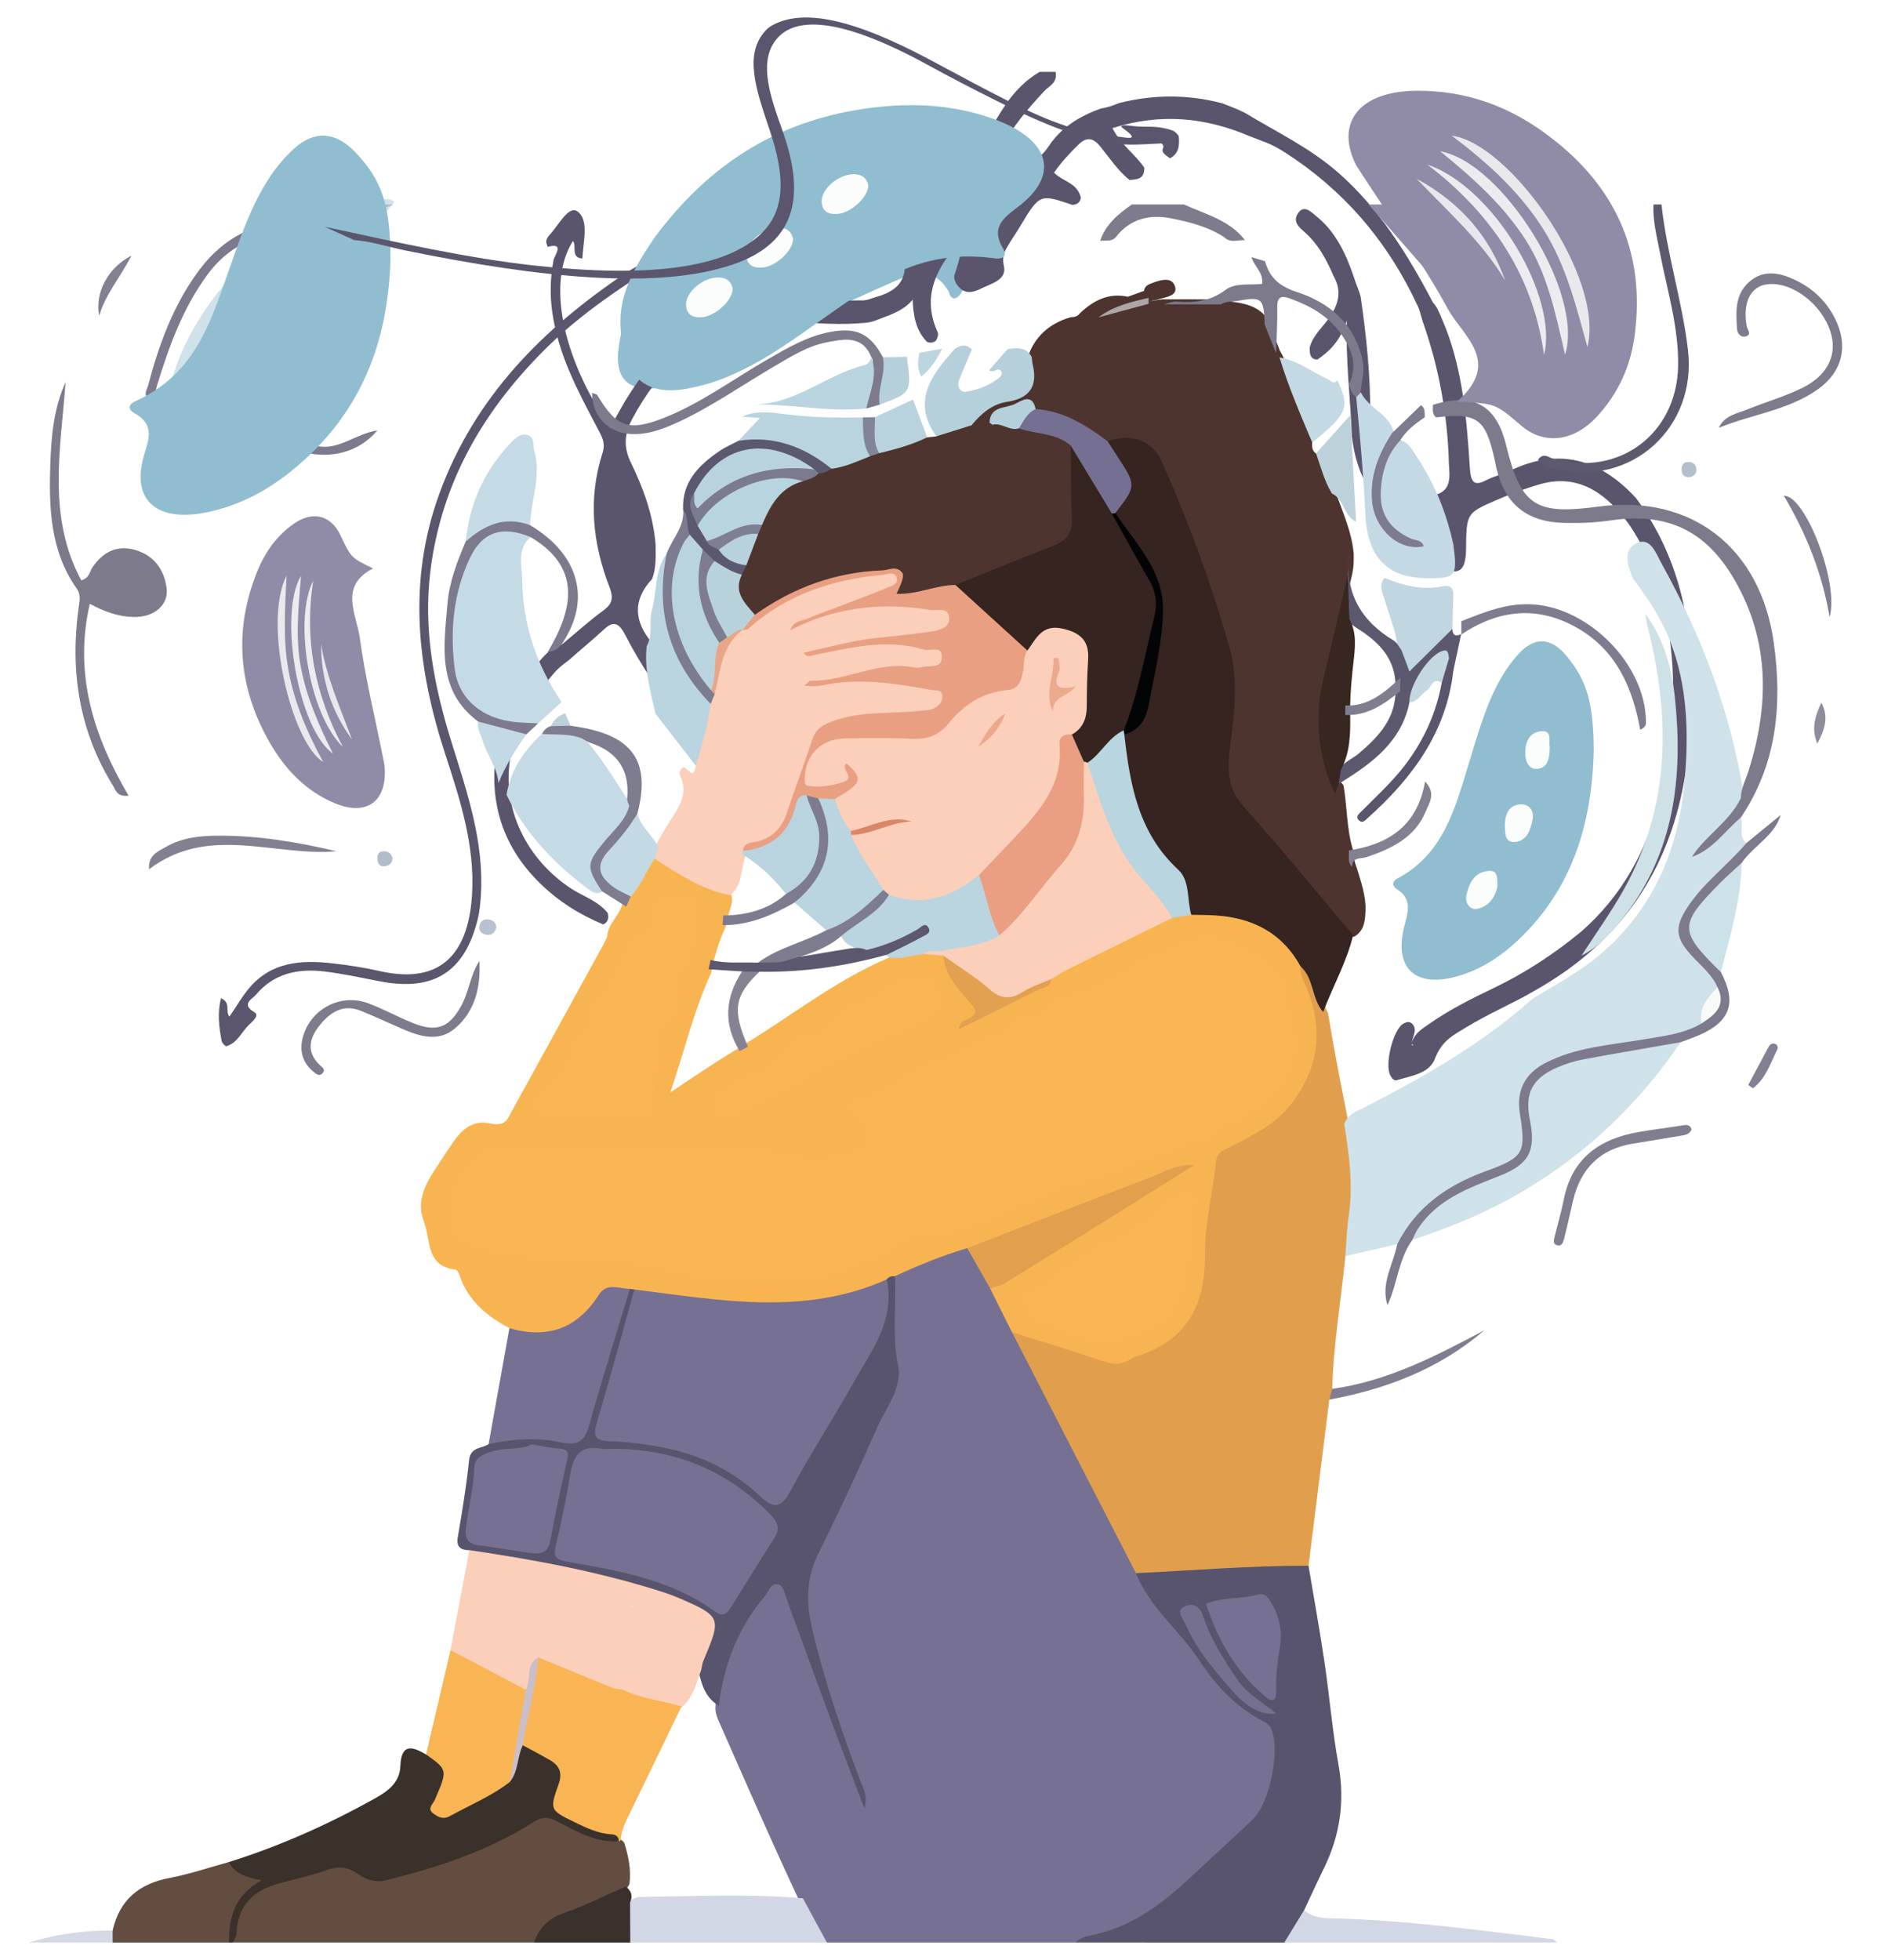 <?xml version="1.0" encoding="utf-8"?>
<!-- Generator: Adobe Illustrator 23.0.5, SVG Export Plug-In . SVG Version: 6.00 Build 0)  -->
<svg version="1.1" id="Capa_1" xmlns="http://www.w3.org/2000/svg" xmlns:xlink="http://www.w3.org/1999/xlink" x="0px" y="0px"
	 viewBox="0 0 708.66 737.01" style="enable-background:new 0 0 708.66 737.01;" xml:space="preserve">
<style type="text/css">
	.st0{fill:#767192;}
	.st1{fill:#91BDD0;}
	.st2{fill:#5A556C;}
	.st3{fill:#59546D;}
	.st4{fill:#634D40;}
	.st5{fill:#908CA7;}
	.st6{fill:#3A312B;}
	.st7{fill:#CFE2E9;}
	.st8{fill:#5B566D;}
	.st9{fill:#D2D7E5;}
	.st10{fill:#5D5A70;}
	.st11{fill:#3A312C;}
	.st12{fill:#7E7B8D;}
	.st13{fill:#FBFDFC;}
	.st14{fill:#E7E5E9;}
	.st15{fill:#E7E6EA;}
	.st16{fill:#D4D9E5;}
	.st17{fill:#E2E1E6;}
	.st18{fill:#AFBBC6;}
	.st19{fill:#F9B452;}
	.st20{fill:#FBCFB9;}
	.st21{fill:#C4DBE6;}
	.st22{fill:#F9B454;}
	.st23{fill:#7D7A8C;}
	.st24{fill:#7C7A8C;}
	.st25{fill:#B9D4DF;}
	.st26{fill:#838092;}
	.st27{fill:#C3D9E3;}
	.st28{fill:#B6D0DB;}
	.st29{fill:#B8C1CF;}
	.st30{fill:#B2BCCB;}
	.st31{fill:#E19F4E;}
	.st32{fill:#CDE1E8;}
	.st33{fill:#817E90;}
	.st34{fill:#7F7D8F;}
	.st35{fill:#838091;}
	.st36{fill:#908C9C;}
	.st37{fill:#B4BECC;}
	.st38{fill:#E2A04F;}
	.st39{fill:#4D342F;}
	.st40{fill:#C3DAE4;}
	.st41{fill:#CDE1E7;}
	.st42{fill:#BAD5DF;}
	.st43{fill:#C0D6E0;}
	.st44{fill:#5C596F;}
	.st45{fill:#7E7C8F;}
	.st46{fill:#7F7C8F;}
	.st47{fill:#BDD1DA;}
	.st48{fill:#B8D3DE;}
	.st49{fill:#7D7B8E;}
	.st50{fill:#828599;}
	.st51{fill:#BCD5DE;}
	.st52{fill:#BBD1DA;}
	.st53{fill:#767092;}
	.st54{fill:#757090;}
	.st55{fill:#CABEC8;}
	.st56{fill:#35241F;}
	.st57{fill:#B9D5DF;}
	.st58{fill:#5B586F;}
	.st59{fill:#E2A150;}
	.st60{fill:#7D7C8E;}
	.st61{fill:#868293;}
	.st62{fill:#E9E9EC;}
	.st63{fill:#ECECEF;}
	.st64{fill:#EDEBEE;}
	.st65{fill:#E8E7EB;}
	.st66{fill:#F8FAF9;}
	.st67{fill:#757091;}
	.st68{fill:#382621;}
	.st69{fill:#B5D0DB;}
	.st70{fill:#ACA6A6;}
	.st71{fill:#C3D8E1;}
	.st72{fill:#E9A082;}
	.st73{fill:#B8D4DE;}
	.st74{fill:#5B596F;}
	.st75{fill:#B8D2DC;}
	.st76{fill:#7B7B8E;}
	.st77{fill:#B7D2DC;}
	.st78{fill:#7E7F91;}
	.st79{fill:#7C7B8F;}
	.st80{fill:#E8A689;}
	.st81{fill:#807D8E;}
	.st82{fill:#030405;}
	.st83{fill:#EA9F82;}
	.st84{fill:#7E7D8F;}
	.st85{fill:#7D7C90;}
	.st86{fill:#ECA98C;}
	.st87{fill:#DB8668;}
	.st88{fill:#EBA88B;}
</style>
<g>
	<path class="st0" d="M404.61,730.43c-31.19,0-62.39,0-93.58,0c-6.64-3.42-7.28-10.76-10.67-16.31
		c-10.06-21.5-19.58-43.25-29.14-64.97c-1.11-2.51-2.42-4.97-2.07-7.87c0.31-15.5,6.58-28.71,15.78-40.74
		c2.04-2.67,3.67-6.76,7.94-5.81c3.57,0.8,4.28,4.61,5.45,7.64c6.94,18.04,12.49,36.57,19.3,54.67c1.96,5.22,4.85,10.17,5.19,13.42
		c-3.71-11.67-9.93-25-14.08-39.05c-9.89-33.46-9.75-34.05,5.24-65.29c6.52-13.59,13.08-27.18,19.06-41.03
		c2.37-5.49,3.49-10.88,2.09-16.83c-2.22-9.46-0.44-18.95,0.32-28.42c8.11-6.58,17.73-9.53,27.77-11.44
		c5.77,3.65,6.93,10.5,10.78,15.5c2.59,5.59,5.49,11.03,8.28,16.52c15.23,30.32,31.16,60.28,46.75,90.41
		c2.11,4.58,4.7,8.86,7.81,12.83c6.94,8.87,14.49,17.22,20.89,26.57c4.21,6.15,10.14,11.1,16.94,14.64c3.96,2.06,5.82,5.28,5.8,9.74
		c-0.02,4.51,0.15,9.03-0.05,13.54c-0.3,6.76-2.62,12.46-7.64,17.38c-11.46,11.25-23.7,21.6-35.79,32.14
		C427.65,725.79,416.03,727.79,404.61,730.43z"/>
	<path class="st1" d="M357,109.87c-4.27-7.24-9.5-8.94-18.86-4.85c-22.63,9.91-45.05,20.56-67.35,32.04
		c-9.24,4.76-18.58,9.59-28.23,8.99c-7.56-0.47-10.97-5.28-9.95-14.35c1.56-13.88,7.63-26.16,15.84-37.78
		c8.66-12.26,19.46-21.58,30.07-31.18c19.61,0.59,39.22,1.18,58.84,1.77c0.2,1.29-0.52,2.19-1.38,3.06
		c-2.13,2.13-6.06,3.61-4.05,7.58c1.61,3.17,4.77,2.89,7.98,1.3c3.85-1.91,4.86-4.86,3.37-8.52c-0.4-0.97-0.61-2.02,0.12-3.23
		c14.08,0.42,28.16,0.85,42.24,1.27c2.79,9.33-0.62,16.77-11.39,24.08c-5.39,3.65-10.94,6.82-10.94,15.02
		c-0.23,2.2-1.04,4.22-2.45,6.03c-0.59,0.66-1.27,1.04-2.02,1.15C357.77,111.93,357.2,111.1,357,109.87z"/>
	<path class="st2" d="M350.29,70.49c1.03,0.58,2.06,1.16,3.09,1.74c-0.33,6.98-6.68,11.54-5.73,19.01
		c-0.22,3.08,0.38,6.34-1.06,8.64c1.76-3.61,4.45-7.23,6.49-11.36c2.94-5.65,4.86-11.96,8.21-17.36c-2.59,0.23-4.99,3.72-7.99,1.17
		c-0.29-2,0.72-3.46,1.56-4.99c11.17-5.38,16.35-17.45,23.17-27.65c3.57-5.34,7.81-9.6,13-12.66c2.01,0,4.02,0,6.04,0
		c0.79,4.18-2.47,5.27-4.33,7.28c-6.07,6.56-11.93,13.27-16.24,21.6c-1.71,3.3-1.87,5.19,2.2,5.54c6.18,0.53,11.33,0.28,15.83-6.55
		c4.7-7.13,11.93-11.4,19.56-14.09c2.34-0.38,4.59-1.1,6.81-2.05c13.02-3.28,26.02-3.33,39.02,0.13c2.82,1.1,5.65,2.19,8.39,3.56
		c11.91,7.23,24.43,13.1,35.28,22.66c15.01,13.22,25.81,30.31,35.41,48.66c1.51,1.54,2.28,3.63,3.16,5.64
		c7.83,17.67,9.47,36.95,10.7,56.25c0.36,5.68,1.51,7.32,6.19,4.9c2.96-1.53,6.24-2.22,9.24-3.67c17.72-8.54,33.31-4.62,47.08,10.4
		c14.1,19.12,20.47,41.36,20.77,66.3c0.2,16.87-0.57,33.55-4.76,49.8c-8.45,32.71-27.83,54.17-53.7,68.89
		c-8.48,5-17.49,8.72-25.92,13.87c-4.74,2.9-9.39,4.99-11.98,11.88c-2.17,5.77-9.05,6.48-14.34,8.14c-1.03,0.32-1.8-0.61-2.4-1.64
		c-2.37-4.04,0.94-17.43,4.87-19.64c1.2-0.68,2.46-0.93,3.45,0.26c2.03,2.45-0.37,4.84-0.27,7.39c-0.41,0.93,1.17,0.36,0.18,0.19
		c-0.38-0.06-0.32-0.31-0.15-0.86c1.01-3.29,3.5-4.76,5.84-6.43c7.93-5.64,16.48-9.88,25.03-13.98c11.66-5.6,22.51-12.7,32.75-21.14
		c14.92-13.01,24.77-30.08,29.66-50.72c6.17-26.09,7.13-52.29-0.32-78.39c-1.57-5.51-3.62-10.74-6.32-15.63
		c-1.83-3.44-3.77-6.83-6.08-9.85c-8.69-11.32-18.97-17.55-32.58-13.61c-5.6,1.62-11.06,3.67-16.43,6.01
		c-11.1,4.85-11.08,4.9-11.22,18.56c-0.04,1.8-0.19,3.57-0.7,5.28c-0.3,0.87-0.77,1.6-1.39,2.2c-3.6,2.11-3.92-1.08-4.58-3.74
		c-0.08-0.56-0.15-1.13-0.16-1.7c-0.31-12.22-0.31-12.21-10.88-13.89c-4.68-0.74-9.4-1.37-13.37-4.76
		c-7.3-6.66-10.62-15.71-11.88-26.02c-0.47-14.07-2.4-28.01-1.88-43.61c-2.49,7.84-6.48,11.6-11.07,14.75
		c-2.79-0.03-2.95-2.23-2.89-4.62c1.36-4.78,4.99-7.62,7.54-11.38c3.41-5.04,4.59-9.9,1.37-15.5c-2.66-6.26-5.85-12.01-10.76-16.36
		c-1.88-1.66-4.68-3.84-2.68-6.97c2.35-3.69,5.04-0.66,7.13,1.03c7.03,5.67,11.03,13.92,14.04,22.92c0.73,2.5,1.92,4.79,2.53,7.34
		c2.19,15.11,3.77,30.28,3.59,45.63c-0.08,6.5,1.25,12.65,3.92,18.31c4.02,8.53,13.42,12.98,21.33,10.24
		c5.18-1.8,4.69-6.64,4.34-11.33c-0.48-18.63-3.81-36.56-9.91-53.8c-0.66-1.98-1-4.11-1.98-5.96C521.5,89.85,504.68,71,483.34,57.33
		c-2.63-1.69-5.35-3.17-8.25-4.17c-1.71-0.7-3.44-1.35-5.17-1.99c-16.63-7.1-33.47-8.7-51.48-2.99c3.38,6.56,8.62,9.79,12,14.93
		c0,4.52-2.95,4.27-5.56,4.59c-4.32-3.46-7.51-8.28-11.04-12.65c-2.92-3.61-5.42-3.41-8.32-0.55c-3.2,3.16-6.29,6.45-9.05,10.41
		c3.3,3.43,8.71,3.68,10.11,9.47c-0.37,1.99-1.66,2.52-3.19,2.68c-12.29-4.19-12.29-4.19-19.72,8.12c-1.13,1.88-2.32,3.72-3.53,5.53
		c-1.52,2.86-3.55,4.62-2.51,9.42c1.1,5.12-4.72,6.48-8.3,8.25c-3.03,1.49-6.27,2.62-9.03-0.86c-1.07-1.35-1.79-3.04-1.1-4.75
		c1.86-4.62,1.94-10.29,6-13.62c2.59-0.57,3.04,2.23,4.38,3.81c3.72-5.85,7.73-11.31,11.3-17.21c3.4-5.63,1.44-6.43-3.33-6.75
		c-5.75-0.39-9.49,1.78-11.64,8.13c-1.53,4.53-3.65,8.8-5.51,13.19c-0.45,1.04-0.85,2.15-1.52,2.98
		c-7.36,9.17-11.9,19.03-6.19,31.61c0.45,1-0.12,2.25-0.69,3.25c-1.03,0.77-2.13,0.86-3.27,0.43c-4.35-4.34-5.21-10.13-5.44-15.89
		c-3.77,4.6-9.41,5.97-14.73,8.1c-1.61,0.51-3.26,0.64-4.92,0.73c-11.51,0.89-22.94-0.49-34.38-1.54c-2.73-0.25-5.49-0.46-8.17,0.47
		c-19.29,4.92-33.15,18.15-43.35,37.19c-2.94,5.49-3.23,10.59-0.47,16.24c4.69,9.62,8.4,19.69,9.33,30.85
		c0.05,4.39,0.27,8.81-1.31,12.98c-7.38,7.91-6.85,15.83-0.13,23.91c1.17,1.41,1.8,3.37,2.7,5.07c4.29,8.4,12.23,13.83,14.55,23.83
		c-1.39,6.58-4.01,2.63-6.38,1.01c-7.34-10.54-14.83-20.99-20.8-32.66c-2.34-4.57-4.38-5.65-8.13-2.14
		c-4.26,3.99-8.79,7.6-13.12,11.5c-2.24,1.63-4.42,3.33-6.21,5.62c-1.18,1.36-2.35,2.72-3.48,4.14
		c-5.63,7.5-10.94,15.19-12.08,25.51c-4.14,20.55,6.34,40.07,22.8,50.74c4.55,2.95,9.82,4.46,13.56,9.03
		c0.52,1.99,0.11,3.51-1.67,4.33c-8.81-3.62-16.95-8.71-24.04-15.72c-14.66-14.48-19.93-32.6-15.34-54.35
		c0.35-8.65,4.24-15.34,8.99-21.56c1.69-1.94,3.43-3.83,5.08-5.82c2.83-3.24,5.5-6.76,9.7-7.75c5.29-4.39,10.44-9.04,15.93-13.07
		c3.27-2.4,3.47-4.84,2.05-8.51c-6.36-16.44-8.17-33.29-2.63-50.51c1.29-4.01-0.5-6.61-2.03-9.52
		c-7.16-13.59-14.5-27.07-16.85-43.17c-0.97-6.67-0.79-13.2,0.44-19.81c0.31-1.69,4.41-6.79-2.18-4.99
		c-0.05,0.01-0.65-1.49-0.55-2.21c0.11-0.78,0.62-1.61,1.15-2.17c3.4-3.56,7.22-11.35,10.56-8.96c4.51,3.22,2.15,11.43,1.87,17.71
		c-4.55-0.26-2.01-4.74-3.55-6.57c-9.78,15.39-4.26,43.56,14.07,70.27c12.47-24.49,28.75-43.12,54.34-47.31
		c13.28-1.88,26.6-0.25,39.88-0.64c2.01,0.19,3.86-0.7,5.74-1.27c7.14-2.02,12.35-5.68,10.42-15.73c-0.21-1.08,0.6-2.1,1.22-2.99
		C341.27,83.91,345.22,76.9,350.29,70.49z"/>
	<path class="st3" d="M404.61,730.43c1.79-2.03,4.42-2.42,6.76-2.92c15.88-3.4,27.69-13.27,39.04-23.99
		c6.91-6.53,14.03-12.86,20.88-19.45c6.32-6.07,10.21-25.74,6.99-33.77c-0.74-1.83-2.26-2.57-3.81-3.4
		c-9.97-5.36-17.32-13.33-23.48-22.71c-7.38-11.25-18.6-19.72-23.71-32.63c3.99-3.39,9.08-2.96,13.65-3.23
		c14.02-0.83,28.08-1.12,42.11-2.05c3.23-0.21,6.6-0.16,9.16,2.49c2.01,12.03,4.19,24.04,5.98,36.1
		c1.91,12.84,2.95,25.83,5.27,38.59c2.51,13.87,0.6,26.78-5.57,39.28c-2.53,5.14-4.89,10.36-7.33,15.55
		c-0.79,5.09-3,9.32-7.46,12.17C456.93,730.43,430.77,730.43,404.61,730.43z"/>
	<path class="st4" d="M200.85,730.43c-37.73,0-75.47,0-113.2,0c-1.21-11.15,2.99-18.58,12.96-22.65c7.92-3.23,16.39-4.66,24.55-7.1
		c3.35-1,6.46-0.02,9.35,1.7c4.86,2.9,9.87,2.9,15.22,1.46c17.27-4.63,34.02-10.52,49.33-19.9c4.13-2.53,7.82-2.7,11.95-0.37
		c6.82,3.85,14.22,6.19,21.85,7.84c0.77,0.33,1.41,0.82,1.93,1.47c1.6,5.08,2.68,10.22,1.98,15.59c-2.44,4.84-7.67,5.37-11.85,7.3
		C216.29,719.72,207.19,722.77,200.85,730.43z"/>
	<path class="st5" d="M600.82,76.89c4.18,10.45,8.53,20.83,9.85,32.17c1.13,9.75-0.16,19.13-4.71,27.74
		c-5.38,10.17-14.64,12.78-24.85,7.42c-3.95-2.07-7.47-6.1-11.5-6.58c-3.99-0.48-8.38,2.39-12.7,3.83c-0.1-0.78-0.36-1.32-0.19-1.59
		c4.99-7.62,3.58-13.22-3.13-19.94c-13.63-13.66-25.95-28.63-38.8-43.05c10.06,0,20.12,0,30.19,0c6.16,5,12.03,10.28,17.09,16.42
		c0.03-0.03,0.06-0.06-0.32,0.31c-2.78-7.17-11.65-9.02-13.75-16.73c3.02,0,6.04,0,9.06,0c15.21,12,24.3,27.97,29.22,42.28
		c-1.54-7.69-11.14-24.71-20.28-34.26c-2.26-2.36-6.12-3.77-5.92-8.02c3.02,0,6.04,0,9.06,0c12.72,11.34,20.16,25.94,25.47,39.9
		c-3.65-12.27-11.64-24.09-20.32-35.54c-0.99-1.31-2.99-2.14-2.14-4.36C581.7,76.89,591.26,76.89,600.82,76.89z"/>
	<path class="st6" d="M232.75,692.38c-8.72,0.52-15.96-3.77-23.25-7.53c-3.27-1.68-5.56-1.78-8.78,0.27
		c-17.09,10.91-36.1,17.08-55.63,21.92c-4.1,1.02-7.71-0.42-10.6-2.47c-4.02-2.86-7.54-2.78-11.89-1.27
		c-5.66,1.96-11.53,3.31-17.32,4.84c-9.72,2.57-15.92,8.11-16.31,18.8c-0.04,1.18-0.86,2.33-1.32,3.5c-0.5,0-1.01,0-1.51,0
		c-3.87-9.24,0.99-15.75,6.93-22.34c-2.28-2.46-7.8-2.56-6.96-7.93c19.18-5.99,37.37-14.16,54.94-23.92
		c5.21-2.9,9.31-6.16,9.54-12.17c0.34-8.58,4.41-7.44,9.67-4.36c8.56,2.77,10.08,6.09,6.68,14.31c-0.81,1.96-3.07,4.15-1.18,6.11
		c2.2,2.28,4.67,0.05,6.77-1c6.21-3.12,12.35-6.39,17.93-10.58c3.04-3.65,1.76-9.31,5.81-12.48c4.35-0.54,7.61,2,10.93,4.1
		c4.77,3.02,6.98,7.19,4.1,12.69c-2.65,5.05-0.6,7.8,4.05,9.91c4.32,1.96,8.61,3.88,13.25,5.03
		C230.81,688.35,234.03,688.47,232.75,692.38z"/>
	<path class="st7" d="M148.28,75.87c-15.22,20.06-30.8,39.88-42.48,62.34c-4.24,8.14-8.31,16.37-12.46,24.56
		c-7.03-2.86-6.88-9.26-6.85-15.09c0.06-9.57,4.77-17.14,11.55-23.67c5.31-5.11,9.89-10.63,9.44-18.82
		c-0.29-5.3-1.53-9.87-6.08-13.09c-1.22-0.86-2.39-1.88-2.25-3.64c2.38-5.54,9.11-7.34,11.24-13.09c3.01-0.2,6.02-0.41,9.04-0.61
		c7.46,2.29,15.01,1.81,22.55,0.65C144.17,75.08,146.29,74.14,148.28,75.87z"/>
	<path class="st8" d="M254.7,94.64c-16.68,10.62-33.48,20.99-47.83,34.89c-24.39,23.63-40.85,51.3-45.01,85.48
		c-2.66,21.88,1.4,42.92,7.87,63.73c5.88,18.9,12.45,37.74,11.14,58.03c-0.19,2.98-0.47,6.01-1.18,8.9
		c-4.89,19.86-16.67,27.25-36.78,23.33c-6.89-1.34-13.78-2.83-20.74-3.69c-9.93-1.23-19.14,0.62-25.91,8.75
		c-1.32,1.58-5.78,3.5-0.54,6.59c2.03,1.19-0.81,3.47-2.11,4.74c-2.8,2.72-4.32,6.83-8.48,8c-0.39,0.11-1.61-1.21-1.76-2
		c-1-5.23-1.67-10.48-0.24-16.04c3.95,1.75,1.42,4.99,3.19,6.9c2.55-3.7,4.76-7.63,7.64-10.98c8.35-9.69,19.55-10.36,31.14-9.03
		c5.97,0.68,11.96,1.59,17.82,2.92c24.29,5.52,33.55-8.31,34.67-29.3c0.97-18.1-4.51-35.2-10.07-52.14
		c-10.64-32.48-14.3-65.04-2.26-98.08c13.25-36.34,38.88-62.07,70.22-83.07c3.9-2.61,8.53-4.17,11.66-7.93
		C249.67,94.64,252.18,94.64,254.7,94.64z"/>
	<path class="st4" d="M86.11,700.17c2.21,4.54,6.49,5.73,12.26,6.89c-9.96,5.41-12.37,13.8-12.22,23.38c-14.59,0-29.18,0-43.77,0
		c-1.23-1.51-1.23-3.02-0.01-4.53c2.61-11.54,9.97-17.62,21.49-19.77C71.38,704.72,78.7,702.19,86.11,700.17z"/>
	<path class="st9" d="M302,713.8c3.01,5.54,6.02,11.09,9.03,16.63c-24.65,0-49.3,0-73.96,0c-3.29-5.12-3.05-10.29-0.27-15.52
		c1.2-0.96,2.62-1.58,4.11-1.6C261.27,713.03,281.65,712.07,302,713.8z"/>
	<path class="st9" d="M483.09,730.43c2.49-4.06,4.97-8.11,7.46-12.17c2.99,2.68,6.67,3.01,10.43,3.09
		c27.84,0.62,55.37,4.44,82.95,7.84c0.64,0.08,1.2,0.81,1.8,1.23C551.52,730.43,517.3,730.43,483.09,730.43z"/>
	<path class="st10" d="M624.97,76.89c1.95,18.48,7.8,36.25,9.96,54.72c3.41,29.12-21.18,51.52-49.61,44.79
		c-2.55-0.6-5.3-0.99-6.81-3.57c2.09-2.75,3.96-0.86,5.65-0.37c24.6,7.1,46.55-9.19,47.05-34.76c0.29-14.78-4.18-28.71-6.89-42.97
		c-1.12-5.89-2.68-11.74-2.38-17.83C622.96,76.89,623.96,76.89,624.97,76.89z"/>
	<path class="st11" d="M237,715.37c0.02,5.02,0.05,10.04,0.07,15.07c-12.07,0-24.15,0-36.22,0c1.97-5.42,5.29-9.02,11.1-11.03
		c8-2.77,15.61-6.65,23.39-10.05C237.42,710.93,238.15,712.89,237,715.37z"/>
	<path class="st12" d="M413.82,90.56c2.08-6.21,6.8-10.11,11.92-13.66c6.54,0,13.08,0,19.62,0c8.08,3.72,17.11,5.8,22.93,13.4
		c-2.66-0.15-5.55,1.24-7.87-1.17c-6.12-3.94-13.08-5.69-20.03-7.05c-8.01-1.56-15.3,0.18-20.64,7.04
		C418.12,91.05,415.84,90.28,413.82,90.56z"/>
	<path class="st13" d="M327.63,76.89c3.48,2.67,7.3,5.31,2.65,10.06c-3.67,3.75-10.99,3.8-14.27,0.4c-2.29-2.37-1.69-4.62,0.23-6.55
		c1.53-1.55,3.55-2.62,5.35-3.9C323.61,76.89,325.62,76.89,327.63,76.89z"/>
	<path class="st14" d="M560.07,76.89c13.31,13.42,23.87,28.45,27.95,47.36c-6.71-18.17-17.3-33.78-30.97-47.36
		C558.06,76.89,559.06,76.89,560.07,76.89z"/>
	<path class="st15" d="M572.14,76.89c10.95,13.31,20.31,27.47,24.03,44.73c-6.38-16.53-15.52-31.36-27.05-44.73
		C570.13,76.89,571.14,76.89,572.14,76.89z"/>
	<path class="st16" d="M42.36,725.9c0,1.51,0.01,3.02,0.01,4.53c-10.57,0-21.13,0-31.7,0C21.02,727.4,31.56,725.76,42.36,725.9z"/>
	<path class="st17" d="M547.99,76.89c6.07,7.01,14.42,12.1,17.67,21.53c-6.28-7.8-14.52-13.65-20.69-21.53
		C545.98,76.89,546.99,76.89,547.99,76.89z"/>
	<path class="st18" d="M148.02,76.89c-5.03,2.39-10.06,2.43-15.09,0C137.96,76.89,142.99,76.89,148.02,76.89z"/>
	<path class="st19" d="M226.88,355.34c0.5-1.04,1-2.07,1.5-3.11c0.19-4.73,4.35-7.58,5.57-11.82c0.77-1.56,1.52-3.12,2.4-4.62
		c3.55-4.34,4.76-10.46,10.14-13.41c9.82,3.84,18.57,9.92,28.44,13.66c1.29,3.03-0.51,5.68-1.01,8.5c-0.24,1.41-0.58,2.79-1.05,4.14
		c-1.77,3.74-3.07,7.65-4.11,11.64c-0.98,1.74-0.81,3.76-1.31,5.63c-6.53,14.25-10.09,29.49-15.27,44.78
		c8.48-5.61,16.44-11.1,24.76-16.06c1.2-0.76,2.42-1.5,3.6-2.3c18.97-11.6,36.46-25.73,57.54-33.73c2.94-1.26,6.04-1.5,9.18-1.52
		c2.3,0.08,4.63-0.01,6.8,0.94c4.75,6.33,8.03,13.67,13.5,19.58c3.22,3.48-1.49,4.68-2.75,6.54c7.9-5.92,17.3-9.42,26.03-14.13
		c1.63-0.88,4.08-0.73,4.58-3.26c3.1-3.94,7.79-5.36,12.05-7.2c11.23-4.84,21.99-10.61,32.99-15.91c2.59-1.16,5.33-1.58,8.14-1.62
		c14.61-0.95,27.64,2.41,37.78,13.76c2.01,2.25,3.95,4.48,4.59,7.54c0.25,3.33,1.89,6.22,2.99,9.28
		c7.96,22.17-0.11,43.91-20.61,55.45c-1.53,0.86-3.04,1.87-4.7,2.37c-7.35,2.24-9.77,7.61-10.45,14.77
		c-1.29,13.75-3.18,27.43-4.76,41.15c-1.01,8.79-5.19,14.6-12.68,19.17c-11.89,7.26-23.6,11.63-37.42,4.99
		c-7.37-3.54-16.18-3.8-22.68-9.57c-2.74-5.49-5.48-10.99-8.23-16.48c14.5-11.19,30.82-19.51,46.1-29.47
		c8.13-5.3,16.36-10.44,24.9-15.04c-9.24,4.85-19.21,7.92-28.89,11.62c-14.26,5.46-28.51,10.96-42.82,16.3
		c-2.51,0.94-4.99,2.54-7.92,1.44c-9.35,2.75-18.33,6.46-27.17,10.52c-1.19,1.22-2.25,2.59-3.91,3.23
		c-20.93,9.79-42.99,10.2-65.32,7.48c-9.42-1.15-18.9-1.89-28.25-3.54c-0.79-0.22-1.6-0.37-2.41-0.44
		c-5.42-0.81-9.52,1.08-12.99,5.41c-6.12,7.63-14.04,11.76-24.1,10.79c-3.01-0.29-5.9-0.98-8.06-3.37
		c-8.37-4.52-15.47-10.22-18.66-19.68c-0.3-0.89-0.98-2.27-1.61-2.34c-11.33-1.29-9.26-11.45-11.93-18.25
		c-2.6-6.64-0.01-12.75,3.61-18.41c2.43-3.79,4.92-7.54,7.46-11.26c3.39-4.97,7.45-8.43,14.17-7.02c2.32,0.49,5.02,0.6,6.58-2.24
		C203.09,398.59,214.99,376.97,226.88,355.34z"/>
	<path class="st5" d="M140.32,213.75c-12.95,6.61-6.2,17.22-4.99,26.06c2.06,15.08,5.73,29.95,8.71,44.91
		c0.24,1.23,0.54,2.46,0.64,3.7c0.97,13.03-6.8,18.65-18.93,13.54c-10.87-4.58-18.61-12.83-24.31-22.76
		c-11.78-20.54-13.65-42.06-4.72-64.23c2.97-7.37,7.45-13.72,14.07-18.21c7.12-4.82,13.8-2.89,17.33,4.62
		C132.07,209.75,132.07,209.75,140.32,213.75z"/>
	<path class="st3" d="M236.93,484.65c0.56,0.08,1.12,0.16,1.67,0.24c2.66,4.03,0.29,7.84-0.83,11.51
		c-3.44,11.29-6.61,22.66-9.8,34.01c-2.4,8.53-2.37,8.97,6.12,9.76c15.71,1.46,30.71,4.78,44.03,13.8c2.92,1.98,5.81,3.95,8.36,6.39
		c3.9,3.74,6.83,3.12,9.49-1.56c8.33-14.61,17.16-28.94,25.45-43.57c5.43-9.58,11.9-18.8,10.6-30.72c-0.14-1.26,0.81-2.34,1.49-3.39
		c0.77-1.12,1.91-1.3,3.14-1.24c0.49,11.13-1.14,22.2,1.13,33.47c1.75,8.64-4.67,16.14-8.04,23.85c-6.91,15.84-14.25,31.51-21.92,47
		c-4.62,9.33-4.64,18.4-2.3,28.34c4.66,19.81,11.19,38.96,18.42,57.92c0.9,2.35,2.49,4.8,1.2,9.57c-4.6-12.12-8.63-22.52-12.5-32.98
		c-5.65-15.27-11.18-30.59-16.8-45.88c-0.76-2.08-1.07-5.07-3.43-5.46c-2.53-0.42-3.15,2.67-4.57,4.32
		c-10.23,11.94-15.55,25.92-17.49,41.35c-5.33-3.13-6.59-8.53-7.84-13.96c-0.11-3.41,1.19-6.45,2.84-9.25
		c3.18-5.41,1.2-8.86-3.69-11.74c-5.02-2.96-10.25-5.38-15.84-6.93c-20.34-5.65-40.91-10.3-61.79-13.49
		c-2.82-0.43-5.4-1.07-7.5-3.08c-3.23-0.1-4.99-1.11-4.33-4.98c1.64-9.59,3.24-19.2,4.23-28.87c0.52-5.07,4.7-4.3,7.34-6.03
		c7.94-5.75,17.03-3.45,25.52-2.85c6.7,0.47,9.52-1.42,11.09-7.71c3.15-12.66,7.4-25.02,10.96-37.57
		C232.42,491.13,232.81,486.82,236.93,484.65z"/>
	<path class="st20" d="M176.55,582.89c24.96,3.66,49.72,8.28,73.78,16.09c1.66,0.54,3.3,1.17,4.9,1.86
		c16.09,6.96,16.24,7.38,9.41,23.47c-0.48,1.13-0.6,2.42-0.89,3.63c-1.85,5.23-3.13,10.77-7.86,14.45
		c-7.89-0.43-15.71-1.08-22.08-6.61c2.26-6.46,7.95-5.16,12.47-4.73c5.75,0.55,8.89-0.32,7.84-6.91c-0.28-1.77,0.5-3.42,1.35-4.99
		c3.31-6.12,3.11-9.71-3.46-10.76c-10.8-1.72-19.92-8.05-30.79-9.14c-5.08-0.51-6.86,1.3-7.35,5.81c-0.25,2.24-0.64,4.47-0.73,6.72
		c-0.28,7.27,1.97,9.98,9.08,11.09c7.73,1.2,9.84,3.92,9.41,12.12c-2.99,2.23-5.64,0.14-8.31-0.76c-6.79-2.29-13.05-5.9-19.86-8.08
		c-4.03,1.95-1.78,7.59-5.66,9.62c-11-2.22-19.66-8.78-28.36-15.28C171.82,607.96,174.18,595.43,176.55,582.89z"/>
	<path class="st7" d="M90.82,168.86c-5.21,5.77-4.86,14.54-11.32,19.86c-6.07,5-7.89,4.9-11.09-2.46
		c-11.88-27.31-4.83-51.48,11.93-74.2c4.04-5.48,8.8-10.22,13.54-15.01c1.48-1.5,3.3-3.03-0.5-3.84c5.97-4.74,14.9-1.04,16.49,7.28
		c1.14,5.97,0.72,11.74-3.67,17c-4.21,5.03-9.65,8.7-13.61,14.01c-7.34,9.84-8.53,19.98-3.34,31.01
		C90.2,164.49,91.68,166.4,90.82,168.86z"/>
	<path class="st21" d="M211.26,263.96c-2.94,2.68-5.89,5.35-8.83,8.03c-12.76,5.93-33.23-5.78-33.34-23.56
		c-0.09-13.63,0.46-26.97,6.09-39.75c3.01-6.84,8.26-9.94,15.03-10.95c3.71-0.55,7.63-0.28,9.34,4.21
		c-5.23,4.55-3.18,10.69-3.12,16.15C196.64,234.84,201.78,250.14,211.26,263.96z"/>
	<path class="st0" d="M236.93,484.65c-4.98,16.52-10.17,32.97-14.83,49.58c-1.76,6.26-3,9.95-11.44,8.08
		c-8.61-1.91-17.95-1.23-26.88,0.7c2.61-14.52,5.22-29.05,7.83-43.58c14.34,4.16,25.57,0.13,33.64-12.58
		C228.26,482.13,232.89,484.62,236.93,484.65z"/>
	<path class="st22" d="M169.46,620.5c9.43,4.96,18.86,9.91,28.28,14.87c3.18,6.44-0.14,12.62-1.56,18.53
		c-1.3,5.38-2.31,10.98-4.44,16.2c-6.92,5.33-14.98,8.63-22.55,12.81c-2.49,1.38-4.38,0.32-6.17-0.96
		c-2.53-1.81-0.14-3.62,0.53-5.17c4.85-11.26,4.9-11.23-3.29-17.06C163.33,646.64,166.39,633.57,169.46,620.5z"/>
	<path class="st23" d="M24.68,143.64c-1.86,25.21-7.03,50.57,5.88,74.57c3.06-0.79,3.11-3.21,4.17-4.79
		c3.95-5.85,9.25-8.64,16.17-6.61c6.96,2.04,10.82,7.27,11.76,14.28c0.85,6.35-4.57,11.03-12.36,10.92
		c-5.6-0.08-10.82-1.91-16.53-4.96c-6.05,26.3,1.34,49.64,14.6,72.16c-4.37,0.46-4.77-2-5.72-3.52
		c-12.92-20.76-16.39-43.4-13.06-67.31c0.36-2.55,0.9-4.75-0.77-7.12c-10.01-14.2-10.45-30.56-9.89-46.95
		C19.3,163.94,20.2,153.54,24.68,143.64z"/>
	<path class="st24" d="M101.02,163.27c-10.07-17.03-8.4-29.98,5.56-43.9c3.37-3.36,6.97-6.6,9.74-10.42
		c4.04-5.56,4.23-11.97,0.46-17.64c-3.02-4.54-7.8-6-13.19-3.69c-10.62,1.78-19.13,6.93-25.55,15.64
		c-9.38,12.72-14.58,27.3-19.13,42.2c-0.51,1.68,0.19,4.91-2.91,4.03c-2.31-0.65-0.64-3.16-0.27-4.57
		c4.1-15.59,9.63-30.66,19.42-43.64c9.36-12.4,21.94-18.7,37.77-17.65c10.95,7.27,12.86,17.94,5.26,28.79
		c-2.61,3.73-6,6.63-9.32,9.65c-11.66,10.58-13.96,22.89-6.75,35.31c3.69,7.85,10.62,9.7,18.47,10.55
		c7.52,0.81,13.25-4.73,21.35-6.09C132.01,173.74,114.05,173.86,101.02,163.27z"/>
	<path class="st21" d="M175.16,203.67c1.45-14.36,7.07-26.83,17.05-37.25c1.67-1.75,3.85-3.77,6.49-2.75
		c2.47,0.95,1.65,3.81,2.26,5.89c2.8,9.54-1.35,18.62-1.57,27.94C190.55,196.54,182.87,200.19,175.16,203.67z"/>
	<path class="st24" d="M175.16,203.67c7-6.28,14.72-9.75,24.24-6.17c17.61,10.42,22.72,26.58,13.35,42.38
		c-1.24,2.09-2.16,4.63-6.76,5.37c9.95-16.71,12.57-32.05-6.44-43.31c-10.64-4.41-18.15-1.97-22.81,7.9
		c-6.28,13.29-7.53,27.53-5.68,41.83c1.49,11.51,10.72,18.76,23.11,19.88c2.74,0.25,5.5,0.31,8.26,0.45
		c-1.48,1.38-2.96,2.75-4.45,4.13c-6.8,1.32-12.84-0.24-18.09-4.78c-15.63-11.61-12.93-28.15-11.6-44.13
		C168.97,218.99,171.91,211.24,175.16,203.67z"/>
	<path class="st23" d="M330.88,152.16c-1.68,0.49-3.37,0.97-5.05,1.46c-1.49-5.04,0.09-9.78,1.48-14.52
		c0.47-1.62,1.77-3.11,0.41-4.85c-3.35-8.38-10.44-6.72-16.65-5.55c-7.19,1.35-13.48,5.34-19.78,9.02
		c-12.57,7.33-24.48,15.82-37.85,21.75c-5.32,2.36-10.77,4.16-16.73,3.68c-8.24-0.67-14.03-6.94-14.01-15.39
		c0.72,0.28,1.69,0.34,1.97,0.81c7.25,12.19,11.88,13.78,25.17,8.52c13.88-5.49,25.81-14.43,38.62-21.8
		c7.61-4.38,15.17-8.89,23.99-10.5c9.8-1.79,14.92,0.72,19.65,9.55C336.18,140.58,333.46,146.36,330.88,152.16z"/>
	<path class="st12" d="M180.32,361.32c0.51,9.55-1.4,18.62-8.98,25.21c-6.44,5.6-13.63,3.14-20.49,0.15
		c-5.05-2.2-10.04-4.54-15.15-6.6c-6.84-2.76-11.78,0.81-15.67,5.71c-3.75,4.73-4.83,9.95,0.35,14.78c0.84,0.78,2.23,1.66,0.89,3.05
		c-1.21,1.25-2.32,0.23-3.26-0.53c-4.12-3.35-5.45-7.71-4.17-12.78c2.73-10.8,14.18-16.97,24.68-13.05
		c5.85,2.19,11.37,5.28,17.19,7.58c8.7,3.44,13.47,1.38,17.91-6.86C176.48,372.65,176.91,366.54,180.32,361.32z"/>
	<path class="st25" d="M327.71,134.25c2.61,6.77-0.41,13-1.88,19.37c-14.06,1.42-27.95-1.64-41.96-1.53
		c15.39-0.18,26.9-11.15,41.07-14.73C326.7,136.91,327.39,135.82,327.71,134.25z"/>
	<path class="st26" d="M126.57,320.08c-23.45,2.1-48.01-10.25-70.51,6.79c-0.41-5.38,3.47-6.76,6.49-8.49
		c5.82-3.34,12.47-4.08,18.93-4.14C96.68,314.09,111.64,316.57,126.57,320.08z"/>
	<path class="st27" d="M179.89,271.34c6.03,1.59,12.06,3.19,18.09,4.78c-4.05,5.8-7.85,11.75-10.49,18.35
		c-0.43-5.9-4.34-10.51-5.95-15.99C180.85,276.12,179.33,273.99,179.89,271.34z"/>
	<path class="st28" d="M330.88,152.16c-0.97-6.04,2.46-11.77,1.21-17.83c3.01-0.06,6.02-0.11,9.04-0.17
		C342.9,147.67,342.9,147.67,330.88,152.16z"/>
	<path class="st26" d="M37.32,118.77c-1.76-8.54,3.26-18.17,12.17-22.67C45.06,104.56,39.55,110.84,37.32,118.77z"/>
	<path class="st29" d="M186.71,348.78c-0.56,2-1.79,3.03-3.83,2.69c-1.65-0.27-2.81-1.36-2.59-3.05c0.26-2,1.69-3.01,3.73-2.64
		C185.61,346.07,186.64,347.07,186.71,348.78z"/>
	<path class="st30" d="M147.63,322.55c0.06,1.73-0.96,2.75-2.46,3.1c-1.62,0.38-2.92-0.31-3.15-2.07c-0.24-1.81,0.04-3.48,2.45-3.49
		C146.13,320.08,147.13,321.02,147.63,322.55z"/>
	<path class="st31" d="M380.68,500.97c11.47,3.59,23,7.02,34.39,10.88c3.65,1.24,6.79,1.36,10.02-0.66c0.64-0.4,1.31-0.8,2.02-1.02
		c18.96-5.85,26.27-18.97,26.12-38.4c-0.09-11.61,2.9-23.23,4.13-34.88c0.42-4.02,3.42-4.59,5.95-5.93
		c8.15-4.32,16.4-8.08,22.38-15.88c10.54-13.72,12.17-28.11,5.71-43.78c-1.05-2.54-2.66-4.9-2.14-7.85c3.74,0.35,4.38,3.6,5.44,6.18
		c1.58,3.86,3.09,7.73,4.89,11.5c2.25,14.01,5.02,27.93,7.79,41.84c3.9,12.46,2.95,25.16,1.91,37.87
		c-0.33,4.04-1.41,7.85-3.23,11.47c-1.63,16.65-4.49,33.18-4.95,49.94c1.33,1.81-0.77,2.69-1.09,4.04
		c-2.6,20.82-5.21,41.64-7.81,62.46c-21.68-0.07-43.28,1.77-64.92,2.8C411.74,561.36,396.21,531.16,380.68,500.97z"/>
	<path class="st7" d="M506.05,472.31c0.39-4.96,0.49-9.97,1.24-14.88c1.81-11.76,0.14-23.31-1.64-34.87
		c1.42-3.68,4.93-4.78,7.99-6.35c22.29-11.46,43.98-23.84,62.8-40.64c8.71-5.36,17.82-10.11,25.66-16.83
		c20.49-17.58,29.68-40.59,31.72-66.78c1.33-17.07,0.84-34.06-5.45-50.46c-3.37-8.8-8.43-16.43-14.06-23.81
		c-2.02-4.78-4.07-10.79,1.25-13.41c5.24-2.59,7.37,3.88,9.37,7.49c15.17,27.39,26.2,56.29,31.01,87.36
		c-1.96,9.15-9.5,13.93-15.75,19.89c5.63-3.08,8.1-9.88,14.63-11.58c1.1,3.12-1.06,6.93,2.05,9.62c0.02,4.37-3.7,6.26-6.1,8.94
		c-4.66,5.21-10.23,9.58-13.98,15.63c-4.81,7.77-4.59,10.5,1.67,17.17c3.39,3.62,7.43,6.81,8.24,12.19
		c-2.13,5.12-5.65,9.66-6.43,15.36c-9.76,6.06-21.06,5.96-31.83,7.97c-8.63,1.61-17.37,2.78-25.35,6.83
		c-7.86,3.99-10.74,9.66-9.33,18.4c2.18,13.44,0.27,17.1-12.9,22.14c-12.94,4.95-24.79,11.08-31.83,23.83
		c-0.7,1.26-1.61,2.64-3.49,2.33C519.05,469.32,512.55,470.81,506.05,472.31z"/>
	<path class="st7" d="M632.2,391.89c-15.65,23-35.26,41.78-59.26,55.99c-13.18,7.8-27.19,13.61-41.69,18.33
		c-0.71-6.41,3.98-9.76,7.94-13.26c6.88-6.07,15.49-9.01,23.89-12.26c10.01-3.87,12.62-8.4,10.8-18.86
		c-2.15-12.36,1.76-18.91,14.4-23.25c10.44-3.58,21.4-4.83,32.29-6.1C624.38,392.04,628.21,389.32,632.2,391.89z"/>
	<path class="st24" d="M632.2,391.89c-12.33,2.16-24.68,4.23-36.99,6.53c-3.18,0.59-6.33,1.63-9.3,2.9
		c-9.57,4.09-12.49,9.76-10.46,19.74c2.35,11.55-0.25,16.69-11.22,21.02c-11.72,4.63-23.65,8.83-30.99,20.14
		c-0.8,1.24-1.33,2.66-1.98,3.99c-5.28,7.34-5.6,16.54-9.37,24.55c-2.63-8.28,2.24-15.34,3.67-22.93
		c7.1-13.95,18.73-22.13,33.2-27.39c14.71-5.34,15.25-6.91,12.9-21.98c-1.28-8.22,1.79-14.6,9.35-18.6
		c11.53-6.09,24.41-6.85,36.93-8.98c7.58-1.29,15.3-2.01,22.12-6.07c2.08-4.49,6.04-8.15,5.99-13.58
		c-2.18-4.92-6.37-8.19-9.87-12.03c-5.99-6.57-6.32-10.56-1.49-17.97c6.05-9.29,15.12-15.82,22.18-24.19
		c4.34-3.56,8.69-7.12,12.89-10.56c-2.12,7.61-10.12,11.52-14.61,17.95c-2.45,5.12-7.03,8.42-10.65,12.54
		c-6.79,7.71-11.21,14.98-0.58,22.83c1.85,1.37,2.71,3.57,3.39,5.75c6.04,11.49,3.6,18.54-8.26,23.73
		C636.81,390.25,634.49,391.02,632.2,391.89z"/>
	<path class="st23" d="M654.81,307.42c-6.04,4.97-10.36,11.99-18.43,14.8c5.26-8.14,14.22-13.24,18.44-22.14
		c0.05-3.61,1.78-6.75,2.84-10.08c7.83-24.65,8.11-48.86-5.2-71.92c-10.74-18.6-25.31-25.52-46.7-22.38
		c-5.76,0.85-11.49,1.06-17.26,0.93c-14.2-0.31-22.45-7.02-25.65-20.69c-0.23-0.98-0.4-1.97-0.61-2.95
		c-3.43-15.61-6.56-17.88-22.06-16.04c-1.61-1.27-1.14-3.06-1.2-4.72c15.18-4.71,23.81,0,27.49,14.99
		c5.65,23.01,10.89,26.51,34.82,23.27c35.07-4.75,61.04,15.56,65.95,51.43C670.42,265.18,668.34,287.37,654.81,307.42z"/>
	<path class="st12" d="M646.51,160.87c2.25-4.79,6.9-5.35,10.87-6.96c6.95-2.83,14.27-4.88,20.93-8.24
		c9.46-4.78,12.87-12.64,10.22-20.91c-3.34-10.42-14.34-18.8-23.48-17.89c-6.53,0.65-9.63,6.69-8.02,15.81
		c0.24,1.33,1.97,2.99-0.16,3.74c-2,0.7-3.38-0.88-3.5-2.87c-0.4-6.3-0.84-12.7,4.51-17.49c5.02-4.48,10.6-3.75,16.19-1.31
		c7.14,3.11,12.65,8.01,16.18,15.05c5.09,10.13,2.83,19.96-6.37,26.52C672.72,154.28,658.96,155.76,646.51,160.87z"/>
	<path class="st32" d="M647.3,365.55c-15.83-15.48-15.87-17.77-0.36-33.46c2.63-2.66,5.47-5.11,8.21-7.66
		C654.83,338.57,650.76,352,647.3,365.55z"/>
	<path class="st33" d="M636.28,424.72c-0.83,1.9-2.56,2.11-4.29,2.39c-5.93,0.96-11.85,1.97-17.78,2.93
		c-12.3,1.98-19.58,9.29-22.47,21.22c-1.18,4.87-2.18,9.78-3.44,14.62c-0.27,1.03-0.79,2.74-2.29,2.45
		c-2.08-0.4-1.57-2.06-1.18-3.58c1.18-4.6,2.46-9.18,3.4-13.84c3.11-15.46,13.52-22.7,28.13-25.24c5.42-0.94,10.9-1.6,16.33-2.47
		C634.28,422.95,635.71,422.7,636.28,424.72z"/>
	<path class="st34" d="M500.01,526.29c0.36-1.35,0.73-2.7,1.09-4.04c20.8-2.89,39.04-12.36,57.24-22.04
		C541.49,514.66,521.58,522.32,500.01,526.29z"/>
	<path class="st33" d="M688.19,232.03c-2.76-16.42-8.8-31.46-17.2-45.6C678.85,185.89,691.95,219.1,688.19,232.03z"/>
	<path class="st35" d="M657.61,407.96c2.51-4.71,5-9.42,7.53-14.11c0.47-0.87,1.13-1.72,2.32-1.4c1.24,0.33,1.43,1.43,0.99,2.32
		c-2.54,5.16-4.3,10.88-9.12,14.47C658.75,408.82,658.18,408.39,657.61,407.96z"/>
	<path class="st36" d="M683.6,279.6c-2.39-5.48-0.85-10.48,1.49-15.39C688.06,269.66,686.22,274.66,683.6,279.6z"/>
	<path class="st37" d="M635.88,179.38c-2.18,0.2-3.19-0.63-3.33-2.36c-0.12-1.55,0.29-3.05,2.07-3.27c1.92-0.24,3.33,0.76,3.49,2.77
		C638.25,178.23,636.92,178.97,635.88,179.38z"/>
	<path class="st38" d="M363.83,469.34c23.33-9.05,46.64-18.16,70.01-27.08c4.31-1.64,8.33-4.48,15.49-4.24
		c-9.77,6.13-17.88,11.25-26.01,16.32c-15.07,9.41-30.14,18.83-45.27,28.15c-1.65,1.02-3.72,1.35-5.6,2
		C369.58,479.44,366.7,474.39,363.83,469.34z"/>
	<path class="st13" d="M293.5,99.43c-5.65,0.33-9.34-0.81-8.89-4.78c0.67-5.82,5.71-7.97,10.94-8.5c3.23-0.33,6.64,1.6,6.09,5.05
		C300.83,96.37,296.74,98.99,293.5,99.43z"/>
	<path class="st39" d="M424.22,111.58c2.03-0.73,4.06-1.46,6.09-2.19c0.16-1.4,1.13-2.19,2.3-2.65c3.28-1.3,7.9-2.97,9.27,0.71
		c1.46,3.9-3.52,4.24-6.42,5.19c-0.71,0.23-1.45,0.33-2.18,0.43c-6.49,1.4-13.02,2.7-16.51,4.33c3.1-1.73,9.53-2.33,15.56-4.17
		c2.07-0.05,4.07-0.84,6.16-0.67c6.5,0.03,13-0.03,19.49,0.02c6.79,1.43,14.42,0.77,19,7.67c1.76,3.73,2.86,7.73,4.41,11.55
		c0.56,0.96,1.07,1.95,1.53,2.96c3.18,7.85,6.23,15.75,9.18,23.7c0.96,2.59,1.98,5.12,1.47,7.96c-0.1,1.57-0.05,3.08,1.43,4.09
		c4.59,4.06,5.13,10.13,7.62,15.24c2.67,7.41,5.94,14.64,6.58,22.63c0.04,2.39,0.01,4.78-0.5,7.13
		c-3.62,15.54-6.98,31.14-10.76,46.65c-2.71,11.16,2.33,21.58,4.01,32.31c0.07,0.42,1.11-0.52,1.81-0.54
		c0.73,0.28,1.25,0.76,1.61,1.45c1.36,7.93,1.14,16.08,3.44,23.86c0.4,2.39,0.55,4.84,1.55,7.1c1.54,5.26,3.48,10.46,3.27,16.04
		c-0.14,3.72-0.43,7.55-4.17,9.82c-3.7,0.45-5.24-2.49-7.13-4.71c-12.07-14.11-23.57-28.71-35.86-42.62
		c-5.91-6.69-7.26-13.92-6.15-22.26c2.78-20.96,1.59-41.29-7.04-61.17c-5.58-12.84-9.69-26.37-14.64-39.52
		c-4.92-13.07-7.45-14.74-21.65-15.16c-8.92-4.22-17.37-9.56-27.14-11.86c-7.97-3.99-12.83,1.16-17.78,6.07
		c-2.24,0.83-4.42,0.87-6.49-0.49c-1.33-5.65,3.66-6.85,6.72-9.3c2.15-1.72,4.82-2.77,7.52-3.18c5.28-0.8,7.25-3.65,6.36-8.82
		c-0.25-1.45-0.02-2.98,0.25-4.47c2.62-8.1,8.22-13.07,16.28-15.42c1.35-0.02,2.61-0.26,3.46-1.46
		C411.25,113,416.95,110.01,424.22,111.58z"/>
	<path class="st39" d="M365.42,159.92c2.63-0.07,5.27-0.14,7.9-0.21c3.45-2.62,7.04-0.33,10.57-0.31c6.76,2.31,15.1,0.62,19.94,7.82
		c0.96,8.47,1.3,16.96,1.49,25.5c0.17,7.59-2.71,12.09-9.69,15.09c-11.79,5.07-23.88,9.26-35.89,13.7
		c-5.62,1.11-11.2,2.52-16.89,3.19c-2.77,0.32-6.83,0.92-6.14-3.94c0.73-5.17-2.51-4.58-5.46-4.35c-15.11,1.19-29.41,4.95-42,13.83
		c-1.46,1.03-3.01,1.77-4.87,1.49c-7.91-4.96-8.83-7.03-6.93-15.56c0.44-1.42,1.04-2.78,1.51-4.19c1.55-3.92,3.12-7.84,4.71-11.75
		c0.59-1.28,1.23-2.53,1.79-3.82c2.69-7.87,7.36-13.92,15.45-16.82c2.22-1.03,4.57-1.73,6.8-2.73c1.59-0.72,3.2-1.41,4.84-2.01
		c4.71-1.52,9.38-3.16,14.09-4.69c1.37-0.43,2.71-0.97,4.07-1.43c6.01-1.51,11.53-5.06,18.08-4.27c1.14-0.13,2.28-0.25,3.42-0.38
		C356.04,160.88,360.23,158.81,365.42,159.92z"/>
	<path class="st20" d="M274.67,336.62c-10.73-2.03-19.54-8-28.46-13.76c-1.01-1.86-0.1-3.51,0.55-5.19
		c1.86-3.49,3.91-6.88,6.06-10.18c3.2-4.91,5.93-9.73,2.98-15.79c-0.54-1.11-0.01-2.42,1.2-3.18c1.6-0.02,3.85,5.3,4.72-0.58
		c-1.09-8.2,2.74-15.51,4.18-23.26c0.47-1.43,1.06-2.81,1.6-4.22c1.43-8.96,1.94-18.33,10.6-24.12c0.58-0.53,1.21-0.98,1.88-1.4
		c12.34-7.56,24.27-16.1,39.22-17.81c5.22-0.6,10.36-1.75,15.6-2.07c1.45-0.09,3.17-0.24,3.78,1.61c0.56,1.69-0.57,2.83-1.66,3.88
		c-3,2.88-6.82,4.24-10.67,5.37c-7.71,2.27-15.35,4.73-23.67,8.33c4.94-1.85,9.07-3.12,12.86-4.95c12.47-6.03,25.24-1.66,37.86-1.56
		c2.58,0.02,4.97,1.52,5.17,4.55c0.19,2.88-1.89,4.5-4.15,5.78c-5.76,3.25-12.41,3.17-18.41,2.81c-9.31-0.56-17.7,2.88-24.2,3.47
		c10.24-2.7,22.94-5,35.94-2.38c3.2,0.64,8.09,0.05,7.92,5.02c-0.18,5.43-5.26,6.02-9.07,5.66c-12.75-1.2-24.8,3.49-35.1,3.5
		c10.93-1.93,24.07-2.25,37.13,0.82c3.02,0.71,7.16,0.62,7.14,5.16c-0.01,4.22-3.34,5.88-6.93,6.81c-4.15,1.08-8.33,1.94-12.66,1.14
		c-2.74-0.51-5.45-0.6-8.23-0.11c-18.03,3.13-18.95,3.87-24.84,21.23c-0.89,2.61-1.88,5.23-2.52,7.87
		c-2.63,10.84-8.47,18.49-19.73,21.15c-0.15,0.7-0.33,1.37-0.47,2.07C278.52,327.11,279.31,332.93,274.67,336.62z"/>
	<path class="st21" d="M190.52,298.87c1.53-9.32,6.55-16.61,13.31-22.89c4.79-2.42,9.58-2.43,14.37-0.02
		c7.83,8.07,13.25,17.87,19.46,27.12c0.43,3.92-2.17,6.4-4.42,8.97c-5.85,6.69-11.92,13.26-6.54,23.11c-2.1,1.4-3.87,0.34-5.49-0.87
		C208.4,324.72,197.6,313.4,190.52,298.87z"/>
	<path class="st40" d="M546.71,204.97c1.53,11.67,0.89,12.5-9.69,12.46c-14.84-0.06-22.66-7.39-23.45-24.04
		c-0.7-14.73-1.98-29.37-3.43-44.02c-0.41-1.61,0.49-1.88,1.78-1.75c3.02,6.23,11.39,8.23,12.59,15.91
		c-3.02,6.82-6.99,13.23-6.79,21.2c0.24,9.56,2.6,14.05,11,18.83c-0.88-0.49,0.47,0.13,0.2-0.02c-15.02-8.64-12.64-20.94-7.19-33.86
		c0.88-2.09,2.1-4.07,4.79-4.27c3.5,1,4.92,4.1,6.69,6.78C539.83,182.24,544.22,193.22,546.71,204.97z"/>
	<path class="st41" d="M594.87,359.36c5.39-8.38,11.26-16.5,16.09-25.2c17.56-31.61,17.36-64.92,8.69-98.92
		c-0.37-1.44-0.48-2.94-0.71-4.41c7.04,9.56,9.98,20.74,11.14,32.15c2.96,29.11-0.23,57.06-18.82,81.23
		C606.7,350.14,601.75,355.85,594.87,359.36z"/>
	<path class="st42" d="M244.9,230.64c2.36-7.37,0.99-15.71,5.86-22.42c1.19,1.13,1.6,2.62,1.34,4.12
		c-3.28,18.57,2.79,34.43,14.02,48.83c0.79,1.01,1.11,2.23,1.21,3.49c-1,7.97-3.29,15.63-5.61,23.28
		c-5.06-6.52-10.12-13.05-15.17-19.57c-1.84-8.38-4.29-16.68-3.3-25.42C245.46,239.07,244.33,234.74,244.9,230.64z"/>
	<path class="st28" d="M365.42,159.92c-4.41,1.38-8.82,2.77-13.23,4.15c-9.51-13.45-1.61-23.24,6.93-32.88
		c2.2-1.45,4.38-1.93,6.45,0.23c-1.63,3.88-3.35,7.71-4.85,11.64c-0.89,2.32,0.5,4.53,2.55,4.24c4.69-0.66,9.15-2.48,12.92-5.55
		c0.44-0.36,0.79-1.44,0.57-1.89c-1.16-2.35-3.17,0.87-4.66-0.67c2.29-2.64,4.58-5.27,6.88-7.9c3.49-0.45,6.99-0.94,9.09,2.92
		c0.12,0.97,0.16,1.97,0.39,2.92c1.96,8.33-1.3,12.7-9.77,13.99C373.12,151.98,368.96,155.64,365.42,159.92z"/>
	<path class="st25" d="M277.75,165.77c2.55-2.71,5.09-5.42,8.07-8.59c-2.47-0.18-4.56-0.33-6.65-0.49
		c5.78-2.7,11.87-1.42,17.69-0.76c9.24,1.05,18.44,1.22,27.68,1.01c2.73,4.54,3,9.53,2.72,14.63c-4.74,1.85-9.34,4.08-14.48,4.7
		c-3.26-0.5-6.17-1.95-8.97-3.56c-7.07-4.07-14.57-6.23-22.79-5.54C279.75,167.28,278.58,166.86,277.75,165.77z"/>
	<path class="st43" d="M520.79,217.3c6.97,2.84,14.09,4.76,21.7,3.19c3.5-0.72,4.36,0.96,4.18,4.07c-0.23,3.97-0.23,7.95-0.34,11.92
		c-1.92,7.08-7.78,11.24-13.21,14.59c-5.96,3.68-6.22-2.78-7.35-6.6c-0.38-6.56-3.04-12.53-4.86-18.72
		C520.09,222.98,518.4,220.14,520.79,217.3z"/>
	<path class="st23" d="M507.44,144.38c3.37-6.94,1.09-13-2.97-18.76c-4.84-6.86-11.78-10.72-19.47-13.46
		c-2.95-1.05-4.65-0.54-4.57,3.28c0.12,5.76-0.27,11.53-0.44,17.29c-1.43-3.56-2.86-7.13-4.3-10.69c-0.28-9.93-0.96-10.55-10-8.94
		c-2.19,0.39-4.52,0.15-6.55,1.37c-7.15-0.01-14.3-0.03-21.45-0.04c1.67-0.36,3.37-1.14,5-1.01c6.56,0.53,12.6-0.19,18.17-4.33
		c3.96-2.95,9.12-1.76,13.86-2.33c0.66-4.22-3.04-6.62-3.98-10.08c1.69,0.51,3.39,1.02,5.08,1.54c1.71,6.16,5.47,9.47,11.86,11.54
		c12.4,4.03,21.7,11.81,24.78,25.49c0.99,4.41-0.38,8.38-0.78,12.54c-0.52,0.53-1.03,1.05-1.55,1.58
		C508.6,148.05,507.8,146.33,507.44,144.38z"/>
	<path class="st44" d="M507.58,207.86c-1.91,14.8,4.16,25.52,16.72,33.05c1.19,0.72,1.88,2.28,2.8,3.46
		c0.86,2.28,1.72,4.56,3.06,8.1c5.85-5.78,11.01-10.89,16.17-15.99c0.01,2.47,1.21,2.94,3.28,1.95c-0.99,4.63-1.97,9.27-2.96,13.9
		c-1.51-0.79-1.8-2.52-2.88-3.64c-8.35,1.82-10.83,8.77-13.62,15.44c-3.01,14.8-14.01,22.77-25.75,30.11c0,0-0.38,0.22-0.38,0.22
		l-0.44-0.05c-0.93-1.41-0.84-2.9-0.34-4.41c1.74-3.28,5.26-4.48,7.9-6.71c7.4-6.26,13.82-13.11,13.8-23.7
		c-0.04-1.44-0.01-2.89-0.18-4.32c-0.9-7.79-5.59-12.99-11.67-17.3c-2.78-1.97-6.16-3.39-7.29-7.1c-0.37-5.03,0.76-9.93,1.18-14.89
		C507.19,213.28,507.38,210.57,507.58,207.86z"/>
	<path class="st27" d="M481.28,134.39c6.73,1.14,12.07,5.37,18.08,8.13c1.22,0.56,2.2,2.29,3.69,0.47
		c4.81,10.17,3.78,12.73-9.46,23.41C489.14,155.86,484.59,145.36,481.28,134.39z"/>
	<path class="st45" d="M235.52,340.89c-3.05-1.93-6.1-3.86-9.15-5.8c-6.01-9.22-5.8-10.41,1.06-18.76c3.42-4.16,7.8-7.72,9.24-13.28
		c-0.33-0.95-0.84-1.89-0.75-2.9c0.95-10.5-3.59-17.36-13.57-20.72c-1.17-0.39-2.3-1.02-3.34-1.73c-4.9-1.95-10.1-1.34-15.18-1.72
		c0.75-1.42,1.78-2.51,3.39-2.93c2.41-1.71,4.86-1.94,7.35-0.17c1.72,0.28,3.45,0.52,5.16,0.86c18.86,3.67,24.94,13.48,20,32.26
		c-0.38,5.07-3.47,8.64-6.7,12.16c-7.11,7.73-6.93,9.6,1.4,15.76c1.17,0.87,2.68,1.43,2.82,3.2
		C236.68,338.38,236.1,339.63,235.52,340.89z"/>
	<path class="st46" d="M549.68,233.58c8.82-3.46,17.4-7.05,27.41-6.28c20.94,1.62,41.59,22.59,42.02,43.53
		c0.02,1.18,0.34,2.49-2.16,3.57c-2.84-15.77-8.95-29.72-23.33-38.08c-15.01-8.73-29.74-7.21-43.94,2.25
		C549.68,236.91,549.68,235.24,549.68,233.58z"/>
	<path class="st47" d="M510.09,196.2c-4.68-2.14-4.47-8.46-9.1-10.64c-2.85-4.68-4.18-9.97-5.97-15.07
		c3.81-4.24,7.61-8.48,12.92-14.39C508.71,170.64,509.4,183.42,510.09,196.2z"/>
	<path class="st48" d="M348.78,164.45c-5.76,2.8-11.9,4.48-18.1,5.97c-5.19-3.97-4.27-8.66-1.57-13.54
		c4.67-2.17,9.34-4.33,14.31-6.64C345.21,154.98,346.99,159.71,348.78,164.45z"/>
	<path class="st49" d="M535.92,156.87c-3.56,2.46-7.02,5.02-9.3,8.83c-4.89,5.17-6.77,11.61-7.22,18.44
		c-0.59,8.99,3.16,14.64,11.3,18.39c1.63,0.75,4.14,0.36,4.78,2.9c-8.93,2.01-18.22-6.11-19.33-16.5
		c-1.04-9.77,2.33-18.17,7.49-26.11c3.62-3.49,7.25-6.98,10.87-10.47C536.19,153.48,535.83,155.25,535.92,156.87z"/>
	<path class="st50" d="M329.11,156.87c0.12,4.56-0.94,9.26,1.57,13.54c-1.14,0.39-2.27,0.78-3.41,1.16
		c-2.95-4.5-2.53-9.62-2.72-14.63C326.07,156.92,327.59,156.89,329.11,156.87z"/>
	<path class="st51" d="M345.8,132.69c2.88-0.52,5.75-1.05,8.63-1.57c-2,3.83-4.18,7.51-7.91,10.5
		C344.82,138.31,345.34,135.5,345.8,132.69z"/>
	<path class="st52" d="M214.58,272.89c-2.45,0.06-4.9,0.11-7.35,0.17c1.01-2.47,2.92-3.95,5.36-4.84
		C213.25,269.77,213.92,271.33,214.58,272.89z"/>
	<path class="st53" d="M453.65,603.04c6.49-2.6,13.17-1.66,19.37-3.42c2.49-0.71,3.57,0.59,4.76,2.43c3.4,5.3,4.65,11.1,3.68,17.19
		c-0.86,5.44-1.63,10.83-1.43,16.35c0.12,3.33-0.85,5.13-4.22,2.27C464.82,628.53,458,616.6,453.65,603.04z"/>
	<path class="st54" d="M480.05,644.34c-4.65,0.69-10.38-1.68-15.77-7.74c-7.12-8.01-14.2-16.18-18.52-26.2
		c-0.86-2-3.71-4.65-0.12-6.35c3.24-1.54,5.79,0.14,6.9,3.62c2.78,8.69,7.72,16.21,12.73,23.7
		C468.94,636.85,474.75,639.99,480.05,644.34z"/>
	<path class="st22" d="M256.35,641.64c-6.83,14.14-13.64,28.28-20.52,42.4c-1.22,2.5-2.19,5.02-2.36,7.79
		c-0.11,0.35-0.35,0.54-0.72,0.55c0-1.92-1.13-2.52-2.86-2.63c-4.81-0.32-9.09-2.3-13.35-4.37c-9.75-4.72-9.87-4.73-6.4-14.53
		c1.41-3.98,0.43-6.82-3.05-8.86c-3.43-2.01-6.96-3.83-10.45-5.73c-1.66-8.3,2.31-15.83,3.38-23.77c0.41-3.06,0.24-6.55,2.4-9.27
		c9.54,3.91,19.08,7.83,28.61,11.74c1.09-0.62,2.11-0.57,3.04,0.32C241.13,638.72,248.93,639.52,256.35,641.64z"/>
	<path class="st55" d="M202.42,623.24c-0.66,11.23-4.16,21.97-5.78,33.03c-2.16,4.42-1.57,9.82-4.9,13.82c2-11.57,4-23.15,6-34.72
		C200.06,631.62,197.42,625.95,202.42,623.24z"/>
	<path class="st22" d="M169,455.49c-1.15-9.47,4.6-15.51,10.55-21.14c3.44-3.25,7.42-5.12,12.99-3.54
		c4.91,1.39,10.44,0.74,15.7,0.75c19.61,0.06,39.23,0.56,58.81-0.18c11.55-0.44,22.72-0.09,33.94,2.92
		c6.65,1.78,13.48-0.5,20.01-1.93c6.13-1.35,6.89-6.43,1.88-10.46c-2.19-1.77-4.82-2.93-4.12-6.39c0.75-3.71,4.13-2.69,6.45-3.78
		c7.76-3.64,15.25-7.85,22.82-11.91c0.86-0.46,1.57-1.96,2.24-1.89c9.19,0.92,14.42-8.54,23.16-8.72c2.52-0.05,3.98-1.97,5.26-3.86
		c1.54-2.26,3.72-3.59,6.33-3.45c4.22,0.22,7.27-1.23,9.41-4.9c0.46-0.79,1.48-1.55,2.37-1.73c15.71-3.18,27.99-14.02,42.86-19.08
		c4.64-1.58,8.37-5.03,13.96-4.73c12.79,0.69,21.99,7.92,29.48,16.81c3.03,3.6,1.17,10.92,3.37,15.71
		c2.95,6.41,2.61,12.18-0.3,17.91c-4.68,9.21-12.15,16.01-21.35,20.38c-2.69,1.28-5.56,1.76-7.3,4.46c-1.32,2.06-3.39,3.28-5.67,3.2
		c-4.55-0.14-7.97,3.04-11.81,3.91c-11.55,2.64-21.53,9.26-33.23,11.65c-8.54,1.74-16.58,6.13-24.72,9.61
		c-12.09,5.18-23.89,11.25-37.51,11.17c-3.15-0.02-6.05,0-7.48,3.55c-0.36,0.88-1.09,2.07-1.86,2.25
		c-13.68,3.28-25.62,13.17-41.16,9.74c-6.48-1.43-13.52-0.55-20.3-0.37c-8.09,0.22-16.16-0.4-23.68-3.09
		c-11.29-4.05-22.84-2.46-34.29-3.41c-13.8-1.14-27.9-1.76-41.25-6.59C167.77,465.89,169.13,460.41,169,455.49z"/>
	<path class="st56" d="M508.97,351.67c-2.42,10.14-7.65,19.18-11.25,28.86c-4.42-4.9-3.36-12.52-8.47-17.09
		c-6.99-12.7-18.17-18.39-32.23-19.23c-2.97-0.18-5.95-0.16-8.93-0.23c-0.49-0.57-1.33-1.07-1.43-1.7
		c-1.88-11.35-9.91-19.14-15.84-28.23c-7.43-11.41-8.98-24.58-8.8-37.97c6.16-5.08,8.92-11.7,9.81-19.59
		c0.87-7.71,2.03-15.41,3.66-23.03c1.45-6.77-0.62-12.86-4.17-18.61c-4.22-6.83-8.18-13.82-12-20.88c1.09-6.4-0.28-18.73-2.94-26.59
		c-0.15-0.45,0.04-0.96,0.28-1.43c8.72-3.13,16.8-0.42,20.35,7.6c10.14,22.87,18.76,46.41,25.59,70.4
		c3.22,11.3,1.74,23.96,0.2,35.86c-1.13,8.71-1.54,16.22,5.02,23.53C481.95,319.09,495.3,335.52,508.97,351.67z"/>
	<path class="st0" d="M333.52,481.11c3.33,15.42-5.81,26.9-12.6,39c-7.72,13.75-16.37,26.99-23.79,40.89
		c-3.59,6.72-6.76,5.8-11.11,1.69c-10.31-9.74-22.6-15.65-36.38-18.34c-6.59-1.29-13.32-2.21-20.02-2.4
		c-5.82-0.17-6.69-1.86-5.05-7.3c4.98-16.5,9.4-33.16,14.04-49.76C270.45,488.82,302.39,495.03,333.52,481.11z"/>
	<path class="st22" d="M222.99,420.99c-5.28,0-10.56,0.14-15.83-0.05c-2.8-0.1-5.21-0.97-6.45-4.16c-1.36-3.49,1.67-3.9,2.94-5.78
		c3.82-5.65,9.9-9.99,10.81-17.41c0.27-2.21,1.36-4,3.15-4.86c3.82-1.83,4.77-4.8,4.41-8.64c-0.09-0.98-0.2-2.52,0.34-2.9
		c9.67-6.84,8.73-21.25,19.47-27.24c3.05-1.7,2.65-4.49,2.85-7.22c0.61-8.44,7.07-5.85,11.92-6.22c5.24-0.4,6.21,2.75,6.19,7.15
		c-0.03,7.58-0.13,14.99-5.76,21.09c-1.51,1.63-1.9,4.01-1.87,6.38c0.09,6.16,1.27,12.62-6.03,16.26c-2.13,1.06-1.7,4.1-1.45,6.31
		c0.83,7.34-1.59,14.41-1.57,21.67c0.01,4.43-3.09,5.44-6.54,5.56C234.05,421.13,228.51,420.99,222.99,420.99z"/>
	<path class="st20" d="M440.89,345.18c-13.22,6.5-26.45,12.99-39.65,19.53c-1.98,0.98-3.82,2.26-5.72,3.4
		c-18.11,10.87-22.84,10.3-37.68-4.53c-1.25-1.25-1.91-2.9-3.03-4.23c-2.46-0.21-4.92-0.43-7.38-0.64c0.92-3.72,4.19-2.65,6.61-3.12
		c6.97-1.35,14.08-2.15,20.58-5.29c10.07-9.76,18.92-20.58,26.88-32.08c3.63-5.25,4.14-11.65,4.25-18
		c0.07-4.44-0.93-9.02,1.27-13.27c0.57-0.6,1.26-0.82,2.07-0.67c2.54,1.66,3.2,4.45,3.95,7.06c4.9,16.92,13.16,31.9,25.24,44.78
		C440.02,340,442.73,341.84,440.89,345.18z"/>
	<path class="st22" d="M381.37,487.41c13.33-4.36,21.45-14.01,31.91-20.01c0.42-0.24,0.7-0.91,1.11-0.98
		c11.31-1.72,18.06-10.62,26.6-16.71c2.19-1.56,5.33-3.23,7.63-1.98c2.67,1.45,1.56,5.15,1.1,7.62c-2.25,12.15-0.4,25.13-7.12,36.41
		c-0.25,0.41-0.2,1-0.42,1.44c-2.68,5.28-23.64,13.58-29.47,12.42c-7.71-1.53-14.09-6.28-21.72-7.96
		C385.98,496.55,386.94,489.87,381.37,487.41z"/>
	<path class="st22" d="M354.34,377.28c-0.46,3.66-3.05,5.61-6.47,7.18c-14.02,6.42-28.1,12.58-41.67,20.1
		c-9.99,5.53-20.44,10.57-30.68,15.84c-2.71,1.4-5.82-0.11-7.42-2.1c-1.81-2.24-1.35-5.33,1.32-7.26c4.02-2.91,6.67-7.2,13.07-7.26
		c5.84-0.06,8.77-6.78,12.9-10.64c1.41-1.32,2.09-3.87,4.38-3.61c9.93,1.12,14.25-6.53,19.78-12.31c0.17-0.18,0.32-0.52,0.5-0.54
		c9.01-0.81,14.75-9.51,23.86-9.94C350.78,366.4,354.34,370.05,354.34,377.28z"/>
	<path class="st42" d="M375.9,351.74c-6.76,4.1-14.54,4.42-22.01,5.87c-2.14,0.42-4.53-0.57-6.47,1.1
		c-3.08,0.53-6.17,1.06-9.25,1.59c-1.62-0.39-3.62,0.57-4.82-1.35c2.82-4.54,8.22-4.78,11.87-7.41c-6.1,2.56-12.02,6.6-19.27,6.72
		c-3.32-2.01-8.04-1.98-9.6-6.56c4.37-7.12,12.26-10.27,17.94-15.92c10.76,0.62,21.49,1.15,30.52-6.49
		c0.93-0.79,2.28-0.94,3.57-0.71C373.71,335.38,374.92,343.52,375.9,351.74z"/>
	<path class="st57" d="M440.89,345.18c-3.41-6.45-8.74-11.43-13.27-17.01c-9.87-12.18-13.76-26.96-18.57-41.36
		c3.49-5.29,6.33-11.27,13.5-12.63c0.4,0.37,0.59,0.78,0.56,1.23c-0.03,0.47-0.09,0.7-0.2,0.7c2.09,18.82,5.25,37.05,20.29,50.93
		c4.48,4.14,3.25,11.26,4.88,16.95C445.69,344.39,443.29,344.79,440.89,345.18z"/>
	<path class="st40" d="M237.25,337.12c-2.18-1.17-4.53-2.11-6.5-3.56c-6.11-4.49-6.61-8.58-1.43-14.09
		c3.92-4.18,7.43-8.61,10.42-13.47c1.37,4.99,5.73,8.07,7.98,12.51c-0.51,1.45-1.01,2.91-1.52,4.36
		C243.07,327.52,241.17,332.95,237.25,337.12z"/>
	<path class="st58" d="M267.29,360.96c5.87,1.53,11.88,0.73,17.83,1.03c2.48-0.88,5.09-1.21,7.64-1.76
		c8.02,0.06,15.78-1.89,23.64-3.04c3.18-0.46,6.37-1.4,9.55,0.02c6.85-1.58,13.23-4.28,19.29-7.83c1.16-0.68,2.54-2.56,3.81-0.85
		c1.65,2.23-0.92,3.05-2.2,3.75c-4.34,2.39-8.83,4.5-13.26,6.72c-15.68,4.32-31.62,6.71-47.92,6.38c-2.2,0.76-4.4,1.91-6.55-0.1
		c-4.2-0.27-8.39-0.54-12.6-0.81C266.78,363.31,267.04,362.14,267.29,360.96z"/>
	<path class="st59" d="M354.81,359.35c5.84,4.17,12.03,7.94,17.4,12.64c4.32,3.78,7.86,3.93,12.51,1c3.31-2.08,7.18-3.28,10.8-4.88
		c-0.37,3.38-3.62,3.29-5.66,4.35c-9.43,4.91-19.02,9.52-29.3,14.6c0.58-3.26,2.58-3.24,3.85-4.02c2.91-1.79,3.29-2.78,0.56-5.9
		C360.48,372.04,355.43,366.84,354.81,359.35z"/>
	<path class="st60" d="M272.04,344.25c8.75-0.11,16.85-2.13,23.6-8.09c0.93-1.76,2.03-3.4,3.46-4.81
		c7.64-7.52,8.84-16.24,4.84-25.95c-0.93-2.25-2.3-4.53-0.5-7.01c2.25-1.03,3.93-0.02,5.47,1.52c8.79,15.3,4.43,32.41-10.06,39.48
		c-8.41,4.81-17.15,8.58-27.1,8.49C271.85,346.67,271.94,345.46,272.04,344.25z"/>
	<path class="st61" d="M279.13,365.3c2.18,0.03,4.37,0.07,6.55,0.1c-9.48,8.92-10.34,14.52-4.32,28.16
		c-1.04,0.57-2.09,1.14-3.14,1.71C272.04,385.08,272.66,375.1,279.13,365.3z"/>
	<path class="st62" d="M107.79,216.45c-0.55,11.88-1.46,23.74,0.72,35.63c2.18,11.85,6.72,22.81,13.05,34.43
		C109.55,279.22,98.77,233.94,107.79,216.45z"/>
	<path class="st63" d="M113.23,216.47c-1.03,12.58-2.17,23.68,0.01,34.8c2.18,11.14,6.61,21.37,11.99,32.07
		C112.53,274.66,104.43,231.28,113.23,216.47z"/>
	<path class="st64" d="M117.83,218.37c-3.49,22.13,0.65,42.91,11.19,62.56C116.1,268.48,110.42,232.44,117.83,218.37z"/>
	<path class="st65" d="M120.75,242.19c2.08,12.59,7.3,24.1,11.66,35.89C124.51,267.34,120.82,255.27,120.75,242.19z"/>
	<path class="st0" d="M230.7,544.8c22.92,0.05,42.55,7.98,58.75,24.35c2.8,2.83,4.29,5.3,1.84,9.12
		c-5.42,8.43-10.61,17.01-15.98,25.47c-1.45,2.28-2.74,4.85-6.34,2.24c-16.57-12.02-36.18-15.35-55.65-18.77
		c-4.59-0.8-5.21-2.14-4.2-6.33c2.16-8.98,4.02-18.05,5.52-27.16c1.14-6.87,4.25-10.33,11.54-8.96
		C227.64,545.03,229.19,544.8,230.7,544.8z"/>
	<path class="st0" d="M199.93,543.12c4.1,0.66,7.28,1.39,10.49,1.62c3.1,0.22,3.61,1.22,2.91,4.26
		c-2.36,10.18-4.46,20.42-6.41,30.69c-0.87,4.58-4.04,4.66-7.36,4.24c-6.66-0.84-13.27-2.06-19.92-2.95
		c-4.08-0.54-4.79-3.25-4.38-6.5c0.97-7.65,2.93-15.14,3.2-22.92c0.12-3.43,3.12-4.6,6.17-5.66
		C189.92,544.06,195.65,545.5,199.93,543.12z"/>
	<path class="st20" d="M234.08,635.3c-1.01-0.11-2.03-0.21-3.04-0.32c-0.57-6.98-3.37-10.98-11.37-10.34
		c-7.28,0.59-7.49-5.8-8.73-10.72c-0.22-0.89,0.42-1.95,0.44-2.94c0.08-4.98,1.19-13.84,2.88-13.64c6.92,0.8,15.32-2.87,20.88,4.71
		c1.62,2.21,4.17,3,7.38,2.12c8.4-2.32,13.26,4.22,18.91,8.42c1.92,1.43,0.62,3.25-1.05,4.22c-4.01,2.34-5.11,5.32-3.96,10.03
		c1.42,5.8-2.17,8.24-7.36,6.57C243.51,631.63,238.84,632.88,234.08,635.3z"/>
	<path class="st66" d="M646.04,371.23c3.42,6.92-0.99,10.38-5.99,13.58C638.8,378.85,642.5,375.07,646.04,371.23z"/>
	<path class="st67" d="M416.66,165.96c1.21,1.88,2.4,3.77,3.63,5.63c7.19,10.98,7.19,11.14-0.78,21.34
		c-0.6,0.49-1.26,0.56-1.98,0.28c-6.28-7.73-12.07-15.75-14.73-25.58c-5.55-5.04-13.09-4.19-19.54-6.57
		c0.07-4.18,1.39-7.26,6.3-7.23C400.11,154.49,408.53,159.91,416.66,165.96z"/>
	<path class="st68" d="M504.34,289.57c-0.25,1.62-0.5,3.24-0.76,4.86c-0.47,1.39-0.94,2.78-1.37,4.06
		c-6.24-12.39-7.92-29.13-4.58-42.65c3.27-13.25,6.26-26.56,9.36-39.85c0.18,5.58,0.37,11.16,0.56,16.74
		c2.94,5.32,2.14,11.06,1.51,16.64c-0.58,5.15-1.08,10.28-1.19,15.45c-0.01,1.34-0.02,2.68-0.01,4.01
		C507.98,275.96,507.85,283.05,504.34,289.57z"/>
	<path class="st35" d="M507.35,319.79c14.87-2.27,25.8-9.16,28.68-25.93c4.26,4.43,1.6,7.93,0.37,11
		c-4.02,10.03-12.84,14.18-22.32,17.44c-2.08,0.71-5.44-0.18-5.51,3.66C506.72,324.19,507.58,321.88,507.35,319.79z"/>
	<path class="st69" d="M389.56,153.84c-3.28,1.38-4.53,4.53-6.3,7.23c-3.53,1.16-6.44-2.29-9.94-1.35c-0.38-0.32-1.11-0.65-1.1-0.95
		c0.27-6.02,5.86-5.2,9.32-6.76C384.09,150.87,388.25,147.53,389.56,153.84z"/>
	<path class="st70" d="M432.02,111.97c0,0.76,0.01,1.51,0.01,2.27c-6.28,1.7-12.57,3.4-18.85,5.1
		C418.84,115,425.45,113.56,432.02,111.97z"/>
	<path class="st1" d="M599.47,282.58c-0.69,27.24-8.1,51.83-28.61,71.08c-6.82,6.4-14.54,11.36-23.81,13.75
		c-14.83,3.81-22.55-3.53-19-18.41c1.27-5.31,3.66-10.66-2.64-14.69c-1.63-1.05-2.11-2.75,0.31-4.04
		c17.13-9.06,21.56-26.15,26.62-42.69c3.45-11.27,6.51-22.65,12.44-32.94c1.86-3.22,4.13-6.31,6.67-9.02
		c5.91-6.32,12.06-5.87,17.74,0.97C597.03,256.02,599.43,264.53,599.47,282.58z"/>
	<path class="st2" d="M545.06,247.45c1.76,1.23,1.3,3.18,1.59,4.88c-2.65,23.12-15.48,40.31-32.16,55.25
		c-0.89,0.8-1.91,2.11-3.16,1.04c-1.75-1.51-0.1-2.65,0.89-3.65c5.66-5.7,11.62-11.11,16.49-17.57
		c6.92-9.17,11.52-19.33,13.59-30.62C542.65,253.51,540.25,249.41,545.06,247.45z"/>
	<path class="st71" d="M545.06,247.45c-0.92,3.11-1.85,6.22-2.77,9.33c-3.45-2.29-3.86,1.72-5.58,2.84
		c-2.22,1.43-3.47,4.29-6.56,4.52c-0.28-6.12,7.1-17.74,12.51-19.42C544.98,243.99,544.7,246.14,545.06,247.45z"/>
	<path class="st56" d="M402.8,167.63c5.14,8.48,10.27,16.97,15.41,25.45c7.65,8.76,12.3,19.3,17.51,29.51
		c1.16,2.27,0.92,5.02,0.45,7.41c-2.5,12.76-4.81,25.58-8.96,37.94c-0.87,2.58-1.86,5.23-4.51,6.68c-5.82,2.64-8.49,8.8-13.63,12.19
		c-0.44-0.19-0.89-0.32-1.36-0.4c-3.48-2.77-5.39-6.27-5.03-10.83c7.15-9.55,4.78-20.49,3.79-30.92c-0.58-6.16-9.4-8.34-14.31-4.27
		c-1.7,1.41-2.56,3.71-4.75,4.65c-5.32,0.44-7.7-4.16-10.98-6.85c-6.44-5.29-13.38-10.29-17.04-18.24
		c12.21-4.9,24.37-9.91,36.64-14.65c5.01-1.93,7.53-4.76,7.19-10.53C402.69,185.76,402.9,176.69,402.8,167.63z"/>
	<path class="st72" d="M359.38,219.96c9.03,8.22,18.06,16.44,27.09,24.66c1.43,11.34-0.57,14.69-10.97,17.51
		c-6.26,1.7-11.66,4.77-15.77,9.72c-5.1,6.13-11.42,8.35-19.29,7.89c-7.5-0.43-15.06-0.26-22.58,0.01
		c-4.8,0.17-9.02,1.56-10.72,6.65c-0.73,2.19-2.95,5.04,0.2,6.63c2.77,1.39,6.22,0.9,7.96-2.12c1.59-2.77,2.03-7.25,6.44-3.22
		c3.4,3.11,2.78,6.72-0.33,9.91c-2.15,2.21-4.72,3.72-7.8,4.3c-2.18,0.32-4.14-0.15-5.81-1.65c-1.45-0.38-2.9-0.77-4.35-1.15
		c-2.61,3.66-3.31,8.21-5.63,12.03c-4.41,7.26-10.85,10.45-18.39,8.9c0.37-3.71,3.74-3.03,5.88-3.68
		c5.57-1.68,8.84-5.22,10.65-10.63c3.09-9.24,6.54-18.37,9.58-27.63c1.22-3.7,3.41-5.26,7.08-6.68c11.24-4.35,23.03-2.81,34.51-4.24
		c1.24-0.15,2.56-0.14,3.68-0.62c1.9-0.81,3.57-2.19,3.66-4.39c0.12-3.11-2.5-2.39-4.34-2.74c-13.81-2.58-27.63-4.63-41.67-1.57
		c-1.64,0.36-3.42,0.05-5.92,0.05c1.23-1.05,1.78-1.93,2.31-1.92c13.29,0.34,25.5-7.72,39.09-4.99c0.94,0.19,2,0.02,2.95-0.18
		c2.76-0.59,7.12,0.62,7.39-3.41c0.33-4.99-4.4-2.43-6.83-3.15c-13.96-4.17-27.6-0.7-41.25,2.06c-1.16,0.23-2.32,1.14-4.05-0.85
		c9.51-2.01,18.39-4.66,27.7-5.6c6.94-0.7,13.89-1.46,20.79-2.45c3-0.43,6.73-1.58,6.42-5.11c-0.37-4.27-4.64-2.52-7.35-2.96
		c-18.17-2.98-35.69-1-52.42,7.6c1.25-3.74,4.56-3.37,6.94-4.5c2.7-1.29,5.59-2.17,8.39-3.25c7.01-2.69,14.05-5.31,21-8.14
		c1.7-0.69,4.51-1.4,3.64-3.92c-0.84-2.41-3.43-1.16-5.3-0.98c-18.85,1.75-36.16,7.36-50.51,20.33c-0.47,0.42-1.44,0.29-2.18,0.41
		c-0.4-3.49,1.65-4.99,4.65-5.7c14.35-10.19,30.25-16.06,47.9-16.71c2.48-0.09,5.44-1.97,7.57,0.93c0.74,1.01,0.01,3.34-2.17,7.86
		C344.94,223.66,351.92,220.02,359.38,219.96z"/>
	<path class="st73" d="M301.92,180.99c-8.5,2.31-12.17,9.12-15.3,16.43c-6.93,2.32-13.37,6.13-20.81,6.98
		c-2.82-1.56-4.02-4.1-4.38-7.16c0.61-5.69,5.05-8.25,9.12-11.11c7.3-5.12,15.26-8.49,24.3-8.49
		C297.54,177.65,301.08,176.73,301.92,180.99z"/>
	<path class="st74" d="M262.42,197.67c1.15,1.93,2.3,3.87,3.45,5.8c1.35,1.64,3.88,0.74,5.22,2.4c2.87,2.71,6.92,3.74,9.62,6.69
		c-0.55,1.18-1.1,2.35-1.66,3.53c-4.41,1.41-7.29-1.77-10.64-3.54c-2.03-1.38-3.75-3.09-5.25-5.02c-1.76-2.14-3.87-4.02-5.09-6.59
		c-1.34-3,0.17-6.35-1.12-9.36c-0.47-10.37,5.86-16.59,13.53-21.89c2.25-1.56,4.84-2.63,7.27-3.93c13.36-2.09,24.8,2.2,35.03,10.51
		c-1.5,0.89-2.97,1.88-4.85,1.67c-1.1-0.05-2.1-0.4-3.06-0.91c-3.54-1.83-7.08-3.7-10.89-4.91c-12.71-4.05-23.67,0.74-31.25,13.63
		C260.87,189.68,262.38,193.69,262.42,197.67z"/>
	<path class="st75" d="M268.8,210.97c3.26,2.03,6.43,4.23,10.26,5.12c-3.33,6.62,1.16,10.72,4.87,15.07c-1.55,1.9-3.1,3.8-4.65,5.7
		c0,0,0.07-0.05,0.07-0.05c-2.38,0.94-3.59,4.57-7.05,3.06c-5.32-5.41-7.32-12.32-8.16-19.51
		C263.69,216.62,263.37,212.16,268.8,210.97z"/>
	<path class="st76" d="M306.33,176.48c0.54,0.49,1.07,0.98,1.61,1.46c-1.58,1.85-3.88,2.3-6.02,3.04
		c-12.46-4.46-32.35,3.93-39.5,16.68c-1.58-3.93-4.57-7.7-1.37-12.17c3.23,3.04,4.93-0.42,6.92-1.79
		C279.72,175.65,292.17,171.6,306.33,176.48z"/>
	<path class="st77" d="M280.71,212.57c-4.26-0.53-7.9-2.17-10.37-5.86c4.25-6.47,8.49-8.15,14.86-5.92
		C283.7,204.71,282.21,208.64,280.71,212.57z"/>
	<path class="st78" d="M285.2,200.78c-5.97-0.57-10.42,2.67-14.86,5.92c-1.57-0.97-3.71-1.14-4.47-3.23
		c6.97-1.85,12.83-7.48,20.76-6.05C286.15,198.54,285.67,199.66,285.2,200.78z"/>
	<path class="st25" d="M279.42,320.01c9.96-1.12,16.75-6,19.59-15.97c0.61-2.15,0.72-5.33,4.44-4.96c1.21,5.23,4.7,9.57,4.72,15.41
		c0.05,9.94-4.02,16.96-12.53,21.68c-4.55-5.88-9.89-10.9-16.24-14.79C279.36,320.92,279.37,320.46,279.42,320.01z"/>
	<path class="st79" d="M256.95,191.59c2.31,2.77,0.96,6.51,2.52,9.48c-0.14,0.74,0.01,1.58-0.28,2.21
		c-9.35,20.12-3.29,37.8,8.59,54.57c0.6,0.97,0.92,2.03,1.03,3.17c-0.5,1.21-0.99,2.42-1.49,3.64
		c-15.55-15.87-20.94-34.72-16.56-56.44C252.71,202.63,257.63,198.15,256.95,191.59z"/>
	<path class="st80" d="M268.81,261.02c-0.45-0.48-0.91-0.96-1.36-1.44c-0.87-6.09-1.41-12.15,1.8-17.83
		c1.02-1.49,2.58-1.91,4.25-2.08c2.05-0.73,3.28-3.14,5.83-2.84C271.24,242.9,271.06,252.41,268.81,261.02z"/>
	<path class="st81" d="M526.65,259.92c-6.07,4.87-12.3,9.35-20.66,8.91c0.01-1.18,0.03-2.36,0.04-3.54
		c8.85,0.37,14.83-4.96,20.74-10.44C526.73,256.55,526.69,258.23,526.65,259.92z"/>
	<path class="st82" d="M422.69,274.62c5.46-13.69,7.9-28.2,11.43-42.41c1.2-4.84,0.83-9.3-1.68-13.69
		c-4.83-8.43-9.5-16.95-14.24-25.44c0.44,0,0.87-0.05,1.3-0.15c7.72,11.37,18.22,21.9,17.98,36.54c-0.2,11.76-3.18,23.5-5.32,35.18
		c-0.96,5.24-3.23,10.01-9.25,11.46C422.84,275.62,422.77,275.12,422.69,274.62z"/>
	<path class="st83" d="M403.19,276.2c1.5,3.41,3.01,6.81,4.51,10.22c-0.02,4-0.18,8-0.03,12c0.37,10.07-1.76,19.16-8.75,26.96
		c-7.79,8.68-14.06,18.69-23.01,26.37c-3.86-7.12-4.92-15.2-7.66-22.7c-0.75-3.65,2.16-5.37,4.11-7.5
		c4.75-5.17,9.98-9.86,14.49-15.3c5.97-7.2,9.83-15,9.96-24.57C396.85,278.04,397.09,273.35,403.19,276.2z"/>
	<path class="st20" d="M403.19,276.2c-3.05-0.31-4.9,0.73-4.63,4.14c1.18,14.52-7.28,24.41-16.33,34
		c-4.64,4.92-9.33,9.8-13.99,14.69c-10.04,8.15-21.01,12.07-33.86,7.44c-1.2,0.11-2.19-0.33-3.05-1.14
		c-3.59-4.47-7.12-9.01-9.59-14.23c-1.12-2.37-3.19-4.65-1.61-7.63c6.25-1.22,12.11-4.1,18.51-4.75c-6.5,0.4-12.33,3.93-18.84,4.33
		c-4.48-3.01-7.21-6.84-5.8-12.57c10.33-6.03,10.85-7.57,4.46-13.42c-2.94,1.84,3.85,5.47-1.37,7.06c-4.4,1.33-8.76,2.11-13.29,1.34
		c-1.08-0.19-1.12-1.23-1.12-2.36c-0.01-8.8,5.84-15.17,14.77-15.39c8.52-0.21,17.07-0.29,25.57,0.12
		c5.75,0.27,10.17-1.32,13.8-5.82c5.72-7.08,12.91-11.72,22.23-12.54c4.17-0.37,5.1-3.73,5.75-6.9c0.54-2.65-0.03-5.53,1.67-7.96
		c3.31-4.48,5.42-10.01,13.27-8.22c6.91,1.58,10.04,4.74,9.55,11.81c-0.4,5.76-0.48,11.54-0.5,17.32
		C408.77,270.13,407.38,273.86,403.19,276.2z"/>
	<path class="st84" d="M332.27,334.59c0.7,0.63,1.41,1.26,2.11,1.88c-4.09,6.97-11.5,10.11-17.38,15.02
		c-6.73,6.02-15.22,8.05-23.59,10.34c-2.76,0.05-5.53,0.1-8.29,0.15c7.77-5.73,17.35-7.68,25.69-12.21
		C317.9,344.63,324.03,338.12,332.27,334.59z"/>
	<path class="st42" d="M332.27,334.59c-6.35,6.2-12.82,12.22-21.46,15.19c-3.99-3.46-7.97-6.93-11.96-10.39
		c13-10.76,16.04-23.8,8.95-39.16c2.07,0.09,4.14,0.17,6.2,0.26c1.39,4.3,3.03,8.47,6.03,11.95c0.55,0.3,0.76,0.63,0.61,0.99
		c-0.15,0.37-0.31,0.56-0.48,0.56C323.07,321.52,328.33,327.67,332.27,334.59z"/>
	<path class="st13" d="M563.23,333.24c-0.76,4.16-3.26,7.7-7.72,8.52c-2.69,0.49-4.53-2.4-3.94-5.1c0.98-4.48,2.99-8.76,8.33-9.18
		C563.59,327.17,563.16,330.36,563.23,333.24z"/>
	<path class="st13" d="M566.02,310.36c0.12-4.06,1.36-7.69,6.03-7.9c3.23-0.14,5.04,2.51,4.44,5.6c-0.76,3.9-2.09,8.33-6.87,8.56
		C565.95,316.81,566.18,313.13,566.02,310.36z"/>
	<path class="st13" d="M582.94,280.79c-0.05,3.92-0.53,8.07-4.81,8.33c-3.47,0.22-4.54-3.39-4.41-6.64
		c0.15-3.89,1.88-7.19,5.92-7.52C584.12,274.6,582.4,278.67,582.94,280.79z"/>
	<path class="st25" d="M270.56,241.7c-2.64,5.68-0.66,12.17-3.11,17.88c-14.96-17.69-18.91-39.06-10.22-55.58
		c0.57-1.07,1.49-1.96,2.24-2.93c1.64,1.87,3.27,3.73,4.91,5.6C263.19,218.92,266.37,230.4,270.56,241.7z"/>
	<path class="st48" d="M306.33,176.48c-16.77-1.86-31.71,1.95-43.93,14.7c-1.99-1.88-0.94-3.96-1.35-5.68
		C270.48,166.99,288.55,163.39,306.33,176.48z"/>
	<path class="st85" d="M270.56,241.7c-7.26-10.76-9.81-22.35-6.17-35.03c1.47,1.43,2.94,2.87,4.41,4.3
		c-5.55,6.16-2.38,12.59-0.29,18.79c1.17,3.47,3.3,6.62,5,9.91C272.52,240.34,271.54,241.02,270.56,241.7z"/>
	<path class="st86" d="M404.62,258.12c-3.24,3.99-9,3.96-8.53,9.66c-3.43-7.22,0.6-13.64,0.13-20.36c0.65-0.01,1.3-0.03,1.95-0.04
		c0.11,1.72,0.84,3.71,0.21,5.11C395.84,258.19,398.12,259.68,404.62,258.12z"/>
	<path class="st87" d="M320.17,313.99c-0.04-0.52-0.09-1.03-0.13-1.55c7.57-1.49,14.64-6.16,22.9-3.54
		C334.98,309.06,328.1,313.78,320.17,313.99z"/>
	<path class="st88" d="M378.2,268.29c-1.96,4.67-4.49,8.8-10.23,12.5C371.2,275.08,373.74,270.93,378.2,268.29z"/>
	<path class="st1" d="M246.63,88.77c19.82-26.43,46.39-45.17,86-48.76c13.16-1.19,26.48-0.29,40,4.33
		c21.6,7.39,26.37,20.47,11.48,32.51c-5.31,4.3-12.09,7.78-6.85,16.52c1.36,2.27,0.78,4.31-3.21,3.76
		c-28.19-3.94-45.74,9.63-63.72,22.18c-12.24,8.55-24.07,17.51-38.81,23.21c-4.62,1.79-9.66,3.13-14.8,3.91
		c-11.96,1.8-19.49-3.27-22-14.32C231.28,116.88,234.12,106.66,246.63,88.77z"/>
	<path class="st13" d="M275.59,108.43c0.12,4.53-6.69,10.57-11.65,10.86c-3.65,0.22-5.79-1.2-5.89-4.7
		c-0.13-4.59,5.93-9.89,11.4-10.23C273.23,104.12,274.99,105.82,275.59,108.43z"/>
	<path class="st13" d="M298.31,89.76c0.12,4.53-6.69,10.57-11.65,10.86c-3.65,0.22-5.79-1.2-5.89-4.7
		c-0.13-4.59,5.93-9.89,11.4-10.23C295.96,85.45,297.71,87.14,298.31,89.76z"/>
	<path class="st13" d="M326.6,69.61c0.12,4.53-6.69,10.57-11.65,10.86c-3.65,0.22-5.79-1.2-5.89-4.7
		c-0.13-4.59,5.93-9.89,11.4-10.23C324.24,65.3,326,66.99,326.6,69.61z"/>
	<path class="st5" d="M547.98,151.1c17.2-15.05,2.26-24.61-3.36-34.92c-9.59-17.59-21.58-34.06-32.55-51
		c-0.9-1.39-1.88-2.76-2.55-4.25c-7.04-15.62,2.59-26.71,23.49-26.81c18.74-0.09,34.21,6.02,47.23,15.31
		c26.93,19.2,38.96,44.86,34.58,77.05c-1.46,10.7-5.68,20.94-14,30.01c-8.95,9.75-20.1,10.89-28.75,3.46
		C562.44,151.68,562.44,151.68,547.98,151.1z"/>
	<path class="st62" d="M597.12,130.5c-4.2-15-7.83-30.18-16.26-43.75c-8.41-13.53-20.08-24.68-34.79-35.72
		C567.72,53.69,603.62,104.06,597.12,130.5z"/>
	<path class="st63" d="M588.7,133.37c-3.75-16.12-6.71-30.48-14.8-43.1c-8.11-12.64-19.3-22.96-32.16-33.37
		C565.04,60.93,596,110.35,588.7,133.37z"/>
	<path class="st64" d="M580.78,133.45c-4.01-29.26-19.24-52.8-43.87-71.55C562.16,70.47,586.25,112.09,580.78,133.45z"/>
	<path class="st65" d="M566.15,105.49c-8.56-14.48-21.53-25.98-33.27-38.26C549.66,76.34,560.48,89.34,566.15,105.49z"/>
	<path class="st1" d="M146.88,97.43c-0.89,30.51-10.53,58.06-37.21,79.62c-8.87,7.17-18.91,12.73-30.97,15.4
		c-19.28,4.27-29.33-3.95-24.71-20.62c1.65-5.95,4.76-11.94-3.43-16.46c-2.13-1.17-2.75-3.08,0.41-4.52
		c22.28-10.15,28.04-29.29,34.63-47.82c4.48-12.62,8.46-25.38,16.18-36.9c2.42-3.61,5.37-7.07,8.68-10.11
		c7.69-7.08,15.68-6.57,23.07,1.09C143.71,67.68,146.83,77.21,146.88,97.43z"/>
	<path class="st8" d="M122.12,85.26c27.13,5.86,54.39,11.93,78.8,14.58c41.5,4.51,72.19,1.67,86.11-12.69
		c8.91-9.19,7.67-22.47,2.8-37.25c-4.43-13.43-9.88-27.28-3.33-36.58c0.96-1.37,2.06-2.7,3.77-3.67
		c11.76-6.68,30.89-2.49,59.81,12.97c9.91,5.3,19.78,10.66,29.9,15.76c14.44,7.28,28.5,12.53,40.38,12.99
		c2.31,0.09,9.37,2.12,2.29-2.94c-2.74-1.96,1.99-1.2,4.21-0.96c4.77,0.51,7.96-0.53,14.38,1.67c0.6,0.21,2.11,1.69,2.15,2.18
		c0.3,3.29,0.1,6.38-3.28,8.21c-5.46-3.53-0.97-3.45-3.16-5.6c-4.62,0.15-8.79,0.63-13.82,0.38c-14.57-0.74-31.33-7.92-48.2-16.36
		c-8.7-4.35-17.36-8.82-25.74-13.42c-34.75-19.06-51.61-18.33-58.04-8.56c-5.55,8.43-1.3,20.68,3.08,32.91
		c8.4,23.43,6.43,42.22-18.92,50.71c-27.88,9.35-71.71,5.06-122.93-5.43c-6.38-1.31-13.6-3.63-19.08-3.84
		C129.57,88.63,125.85,86.95,122.12,85.26z"/>
</g>
<g>
</g>
<g>
</g>
<g>
</g>
<g>
</g>
<g>
</g>
<g>
</g>
</svg>
